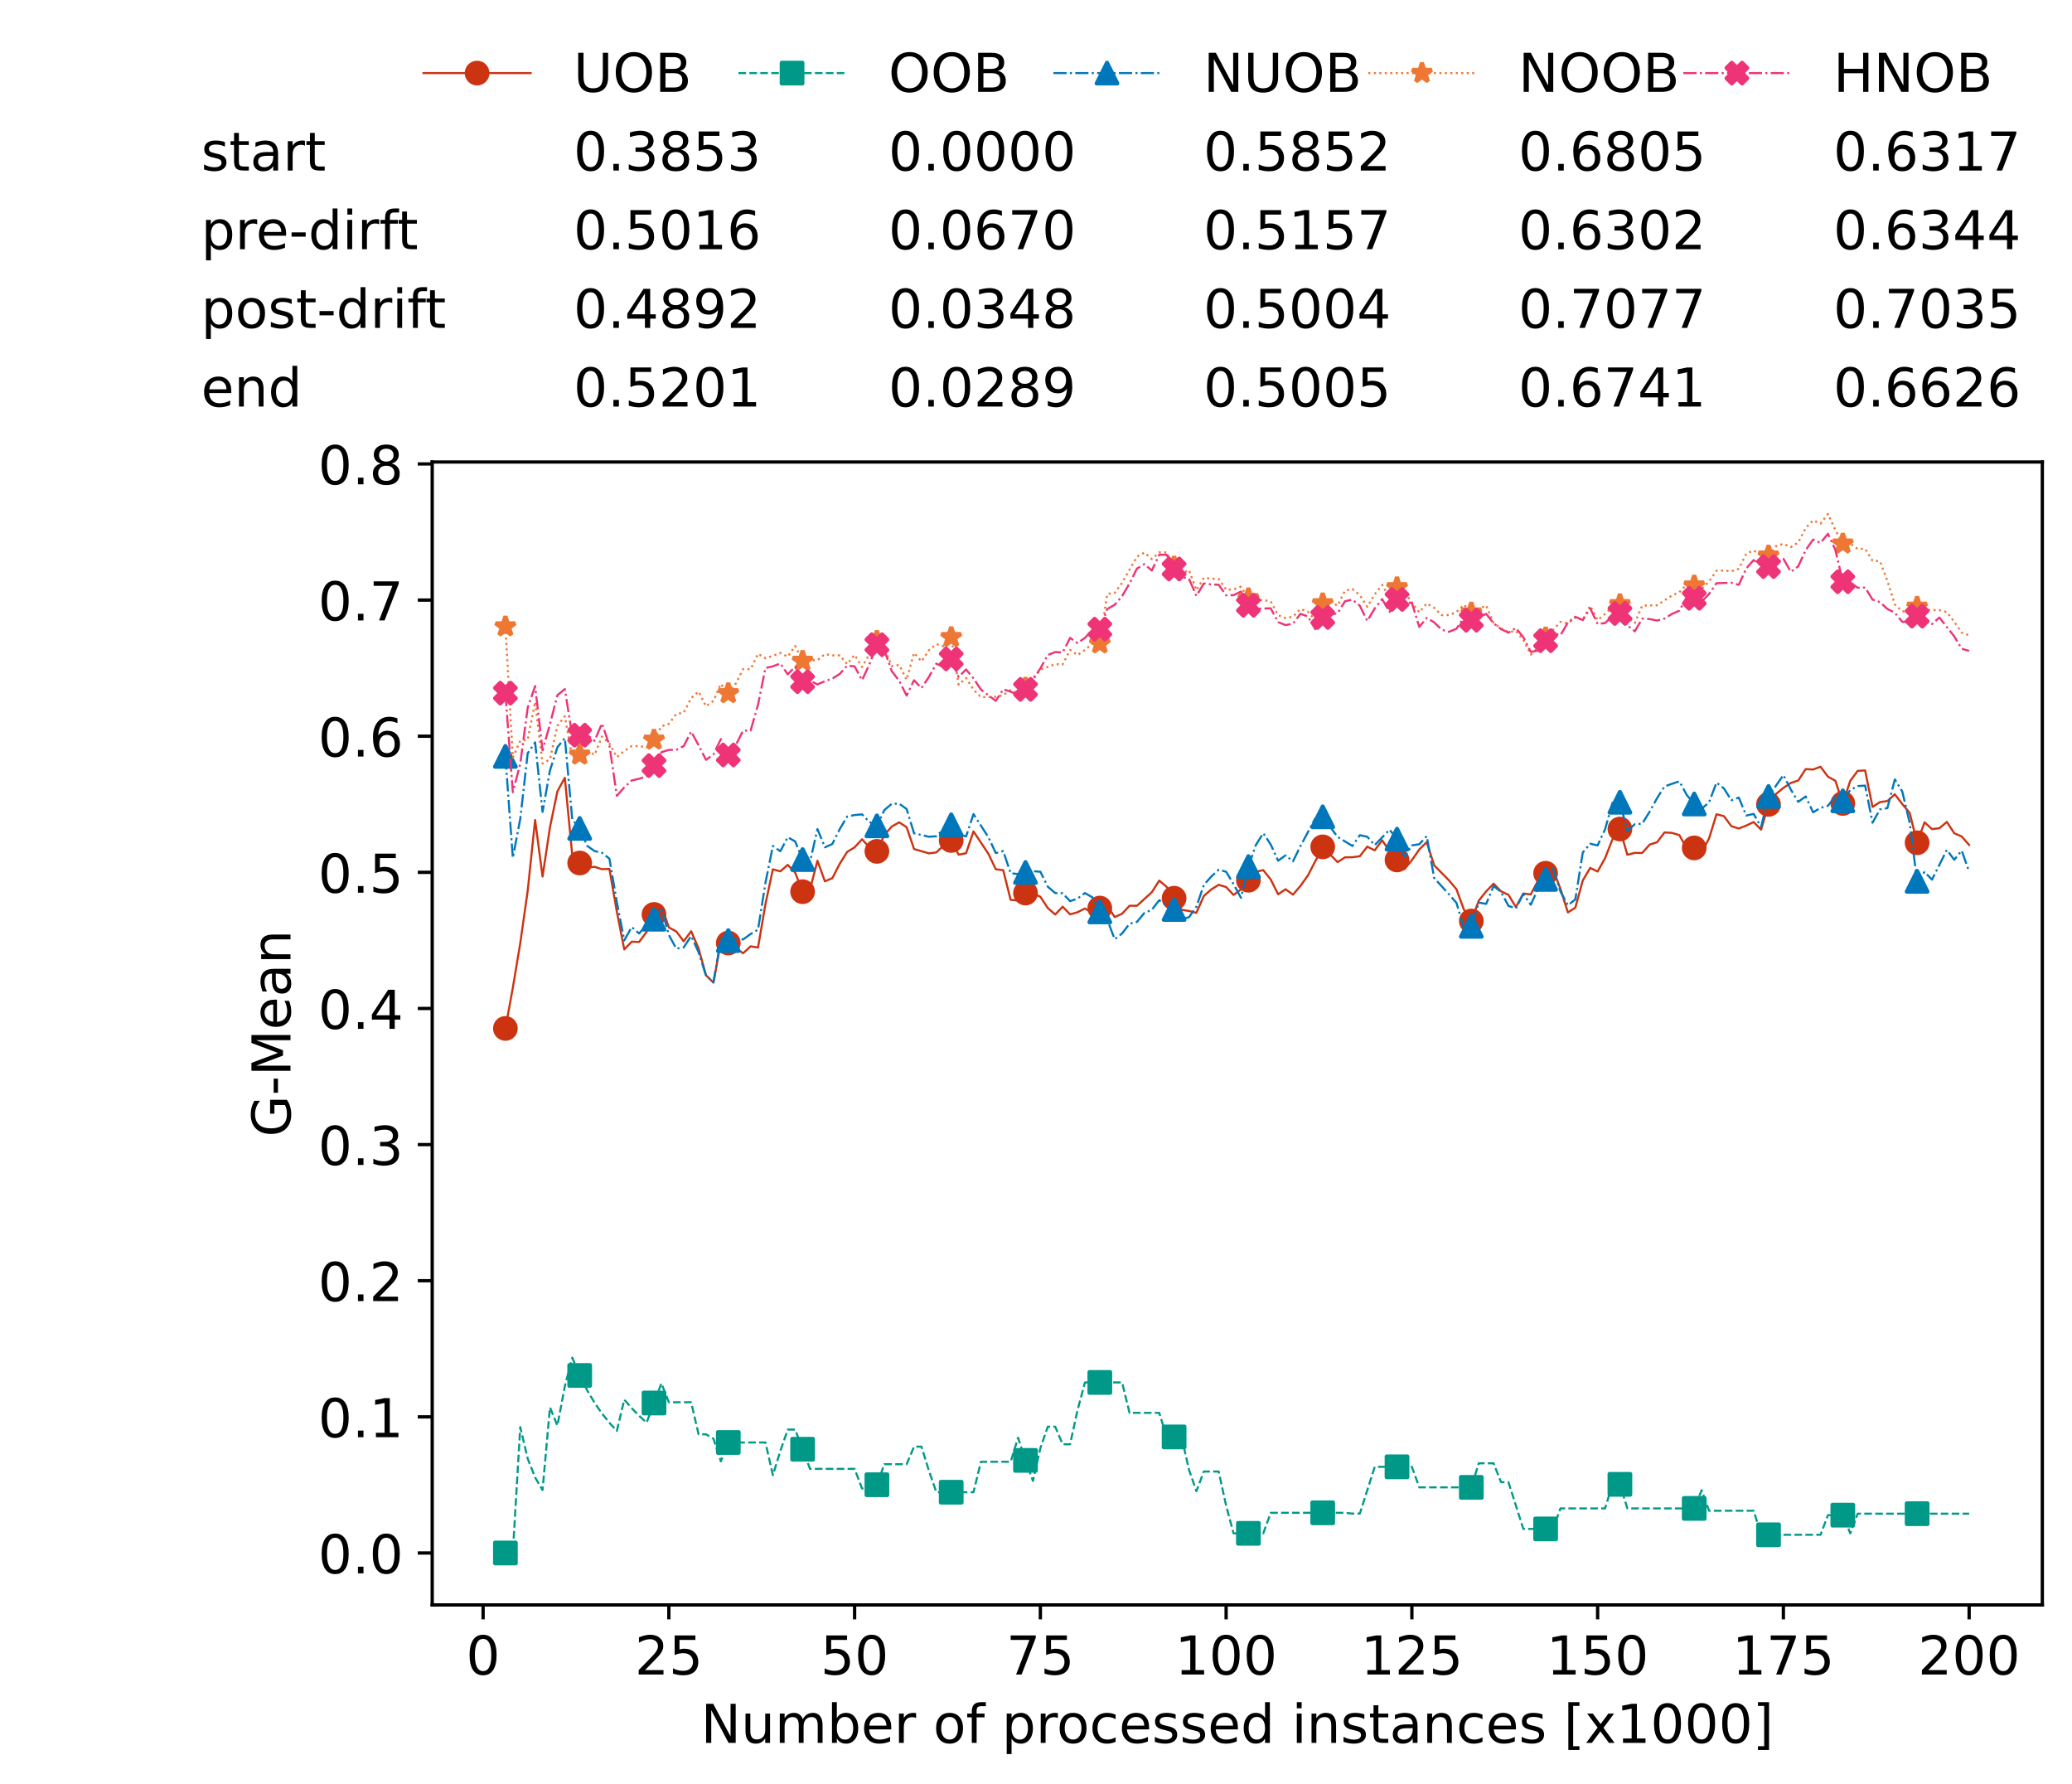 <?xml version="1.0" encoding="utf-8" standalone="no"?>
<!DOCTYPE svg PUBLIC "-//W3C//DTD SVG 1.1//EN"
  "http://www.w3.org/Graphics/SVG/1.1/DTD/svg11.dtd">
<!-- Created with matplotlib (https://matplotlib.org/) -->
<svg height="432.615pt" version="1.1" viewBox="0 0 502.65 432.615" width="502.65pt" xmlns="http://www.w3.org/2000/svg" xmlns:xlink="http://www.w3.org/1999/xlink">
 <defs>
  <style type="text/css">*{stroke-linecap:butt;stroke-linejoin:round;}</style>
 </defs>
 <g id="figure_1">
  <g id="patch_1">
   <path d="M 0 432.615 
L 502.65 432.615 
L 502.65 0 
L 0 0 
z
" style="fill:#ffffff;"/>
  </g>
  <g id="axes_1">
   <g id="patch_2">
    <path d="M 104.85 389.252 
L 495.45 389.252 
L 495.45 112.052 
L 104.85 112.052 
z
" style="fill:#ffffff;"/>
   </g>
   <g id="matplotlib.axis_1">
    <g id="xtick_1">
     <g id="line2d_1">
      <defs>
       <path d="M 0 0 
L 0 3.5 
" id="mb12d7d09e2" style="stroke:#000000;stroke-width:0.8;"/>
      </defs>
      <g>
       <use style="stroke:#000000;stroke-width:0.8;" x="117.197" xlink:href="#mb12d7d09e2" y="389.252"/>
      </g>
     </g>
     <g id="text_1">
      <!-- 0 -->
      <g transform="translate(113.061 406.13)scale(0.13 -0.13)">
       <defs>
        <path d="M 31.781 66.406 
Q 24.172 66.406 20.328 58.906 
Q 16.5 51.422 16.5 36.375 
Q 16.5 21.391 20.328 13.891 
Q 24.172 6.391 31.781 6.391 
Q 39.453 6.391 43.281 13.891 
Q 47.125 21.391 47.125 36.375 
Q 47.125 51.422 43.281 58.906 
Q 39.453 66.406 31.781 66.406 
z
M 31.781 74.219 
Q 44.047 74.219 50.516 64.516 
Q 56.984 54.828 56.984 36.375 
Q 56.984 17.969 50.516 8.266 
Q 44.047 -1.422 31.781 -1.422 
Q 19.531 -1.422 13.062 8.266 
Q 6.594 17.969 6.594 36.375 
Q 6.594 54.828 13.062 64.516 
Q 19.531 74.219 31.781 74.219 
z
" id="DejaVuSans-48"/>
       </defs>
       <use xlink:href="#DejaVuSans-48"/>
      </g>
     </g>
    </g>
    <g id="xtick_2">
     <g id="line2d_2">
      <g>
       <use style="stroke:#000000;stroke-width:0.8;" x="162.259" xlink:href="#mb12d7d09e2" y="389.252"/>
      </g>
     </g>
     <g id="text_2">
      <!-- 25 -->
      <g transform="translate(153.988 406.13)scale(0.13 -0.13)">
       <defs>
        <path d="M 19.188 8.297 
L 53.609 8.297 
L 53.609 0 
L 7.328 0 
L 7.328 8.297 
Q 12.938 14.109 22.625 23.891 
Q 32.328 33.688 34.812 36.531 
Q 39.547 41.844 41.422 45.531 
Q 43.312 49.219 43.312 52.781 
Q 43.312 58.594 39.234 62.25 
Q 35.156 65.922 28.609 65.922 
Q 23.969 65.922 18.812 64.312 
Q 13.672 62.703 7.812 59.422 
L 7.812 69.391 
Q 13.766 71.781 18.938 73 
Q 24.125 74.219 28.422 74.219 
Q 39.75 74.219 46.484 68.547 
Q 53.219 62.891 53.219 53.422 
Q 53.219 48.922 51.531 44.891 
Q 49.859 40.875 45.406 35.406 
Q 44.188 33.984 37.641 27.219 
Q 31.109 20.453 19.188 8.297 
z
" id="DejaVuSans-50"/>
        <path d="M 10.797 72.906 
L 49.516 72.906 
L 49.516 64.594 
L 19.828 64.594 
L 19.828 46.734 
Q 21.969 47.469 24.109 47.828 
Q 26.266 48.188 28.422 48.188 
Q 40.625 48.188 47.75 41.5 
Q 54.891 34.812 54.891 23.391 
Q 54.891 11.625 47.562 5.094 
Q 40.234 -1.422 26.906 -1.422 
Q 22.312 -1.422 17.547 -0.641 
Q 12.797 0.141 7.719 1.703 
L 7.719 11.625 
Q 12.109 9.234 16.797 8.062 
Q 21.484 6.891 26.703 6.891 
Q 35.156 6.891 40.078 11.328 
Q 45.016 15.766 45.016 23.391 
Q 45.016 31 40.078 35.438 
Q 35.156 39.891 26.703 39.891 
Q 22.75 39.891 18.812 39.016 
Q 14.891 38.141 10.797 36.281 
z
" id="DejaVuSans-53"/>
       </defs>
       <use xlink:href="#DejaVuSans-50"/>
       <use x="63.623" xlink:href="#DejaVuSans-53"/>
      </g>
     </g>
    </g>
    <g id="xtick_3">
     <g id="line2d_3">
      <g>
       <use style="stroke:#000000;stroke-width:0.8;" x="207.322" xlink:href="#mb12d7d09e2" y="389.252"/>
      </g>
     </g>
     <g id="text_3">
      <!-- 50 -->
      <g transform="translate(199.05 406.13)scale(0.13 -0.13)">
       <use xlink:href="#DejaVuSans-53"/>
       <use x="63.623" xlink:href="#DejaVuSans-48"/>
      </g>
     </g>
    </g>
    <g id="xtick_4">
     <g id="line2d_4">
      <g>
       <use style="stroke:#000000;stroke-width:0.8;" x="252.384" xlink:href="#mb12d7d09e2" y="389.252"/>
      </g>
     </g>
     <g id="text_4">
      <!-- 75 -->
      <g transform="translate(244.113 406.13)scale(0.13 -0.13)">
       <defs>
        <path d="M 8.203 72.906 
L 55.078 72.906 
L 55.078 68.703 
L 28.609 0 
L 18.312 0 
L 43.219 64.594 
L 8.203 64.594 
z
" id="DejaVuSans-55"/>
       </defs>
       <use xlink:href="#DejaVuSans-55"/>
       <use x="63.623" xlink:href="#DejaVuSans-53"/>
      </g>
     </g>
    </g>
    <g id="xtick_5">
     <g id="line2d_5">
      <g>
       <use style="stroke:#000000;stroke-width:0.8;" x="297.446" xlink:href="#mb12d7d09e2" y="389.252"/>
      </g>
     </g>
     <g id="text_5">
      <!-- 100 -->
      <g transform="translate(285.039 406.13)scale(0.13 -0.13)">
       <defs>
        <path d="M 12.406 8.297 
L 28.516 8.297 
L 28.516 63.922 
L 10.984 60.406 
L 10.984 69.391 
L 28.422 72.906 
L 38.281 72.906 
L 38.281 8.297 
L 54.391 8.297 
L 54.391 0 
L 12.406 0 
z
" id="DejaVuSans-49"/>
       </defs>
       <use xlink:href="#DejaVuSans-49"/>
       <use x="63.623" xlink:href="#DejaVuSans-48"/>
       <use x="127.246" xlink:href="#DejaVuSans-48"/>
      </g>
     </g>
    </g>
    <g id="xtick_6">
     <g id="line2d_6">
      <g>
       <use style="stroke:#000000;stroke-width:0.8;" x="342.509" xlink:href="#mb12d7d09e2" y="389.252"/>
      </g>
     </g>
     <g id="text_6">
      <!-- 125 -->
      <g transform="translate(330.102 406.13)scale(0.13 -0.13)">
       <use xlink:href="#DejaVuSans-49"/>
       <use x="63.623" xlink:href="#DejaVuSans-50"/>
       <use x="127.246" xlink:href="#DejaVuSans-53"/>
      </g>
     </g>
    </g>
    <g id="xtick_7">
     <g id="line2d_7">
      <g>
       <use style="stroke:#000000;stroke-width:0.8;" x="387.571" xlink:href="#mb12d7d09e2" y="389.252"/>
      </g>
     </g>
     <g id="text_7">
      <!-- 150 -->
      <g transform="translate(375.164 406.13)scale(0.13 -0.13)">
       <use xlink:href="#DejaVuSans-49"/>
       <use x="63.623" xlink:href="#DejaVuSans-53"/>
       <use x="127.246" xlink:href="#DejaVuSans-48"/>
      </g>
     </g>
    </g>
    <g id="xtick_8">
     <g id="line2d_8">
      <g>
       <use style="stroke:#000000;stroke-width:0.8;" x="432.633" xlink:href="#mb12d7d09e2" y="389.252"/>
      </g>
     </g>
     <g id="text_8">
      <!-- 175 -->
      <g transform="translate(420.226 406.13)scale(0.13 -0.13)">
       <use xlink:href="#DejaVuSans-49"/>
       <use x="63.623" xlink:href="#DejaVuSans-55"/>
       <use x="127.246" xlink:href="#DejaVuSans-53"/>
      </g>
     </g>
    </g>
    <g id="xtick_9">
     <g id="line2d_9">
      <g>
       <use style="stroke:#000000;stroke-width:0.8;" x="477.695" xlink:href="#mb12d7d09e2" y="389.252"/>
      </g>
     </g>
     <g id="text_9">
      <!-- 200 -->
      <g transform="translate(465.289 406.13)scale(0.13 -0.13)">
       <use xlink:href="#DejaVuSans-50"/>
       <use x="63.623" xlink:href="#DejaVuSans-48"/>
       <use x="127.246" xlink:href="#DejaVuSans-48"/>
      </g>
     </g>
    </g>
    <g id="text_10">
     <!-- Number of processed instances [x1000] -->
     <g transform="translate(170.025 422.711)scale(0.13 -0.13)">
      <defs>
       <path d="M 9.812 72.906 
L 23.094 72.906 
L 55.422 11.922 
L 55.422 72.906 
L 64.984 72.906 
L 64.984 0 
L 51.703 0 
L 19.391 60.984 
L 19.391 0 
L 9.812 0 
z
" id="DejaVuSans-78"/>
       <path d="M 8.5 21.578 
L 8.5 54.688 
L 17.484 54.688 
L 17.484 21.922 
Q 17.484 14.156 20.5 10.266 
Q 23.531 6.391 29.594 6.391 
Q 36.859 6.391 41.078 11.031 
Q 45.312 15.672 45.312 23.688 
L 45.312 54.688 
L 54.297 54.688 
L 54.297 0 
L 45.312 0 
L 45.312 8.406 
Q 42.047 3.422 37.719 1 
Q 33.406 -1.422 27.688 -1.422 
Q 18.266 -1.422 13.375 4.438 
Q 8.5 10.297 8.5 21.578 
z
M 31.109 56 
z
" id="DejaVuSans-117"/>
       <path d="M 52 44.188 
Q 55.375 50.25 60.062 53.125 
Q 64.75 56 71.094 56 
Q 79.641 56 84.281 50.016 
Q 88.922 44.047 88.922 33.016 
L 88.922 0 
L 79.891 0 
L 79.891 32.719 
Q 79.891 40.578 77.094 44.375 
Q 74.312 48.188 68.609 48.188 
Q 61.625 48.188 57.562 43.547 
Q 53.516 38.922 53.516 30.906 
L 53.516 0 
L 44.484 0 
L 44.484 32.719 
Q 44.484 40.625 41.703 44.406 
Q 38.922 48.188 33.109 48.188 
Q 26.219 48.188 22.156 43.531 
Q 18.109 38.875 18.109 30.906 
L 18.109 0 
L 9.078 0 
L 9.078 54.688 
L 18.109 54.688 
L 18.109 46.188 
Q 21.188 51.219 25.484 53.609 
Q 29.781 56 35.688 56 
Q 41.656 56 45.828 52.969 
Q 50 49.953 52 44.188 
z
" id="DejaVuSans-109"/>
       <path d="M 48.688 27.297 
Q 48.688 37.203 44.609 42.844 
Q 40.531 48.484 33.406 48.484 
Q 26.266 48.484 22.188 42.844 
Q 18.109 37.203 18.109 27.297 
Q 18.109 17.391 22.188 11.75 
Q 26.266 6.109 33.406 6.109 
Q 40.531 6.109 44.609 11.75 
Q 48.688 17.391 48.688 27.297 
z
M 18.109 46.391 
Q 20.953 51.266 25.266 53.625 
Q 29.594 56 35.594 56 
Q 45.562 56 51.781 48.094 
Q 58.016 40.188 58.016 27.297 
Q 58.016 14.406 51.781 6.484 
Q 45.562 -1.422 35.594 -1.422 
Q 29.594 -1.422 25.266 0.953 
Q 20.953 3.328 18.109 8.203 
L 18.109 0 
L 9.078 0 
L 9.078 75.984 
L 18.109 75.984 
z
" id="DejaVuSans-98"/>
       <path d="M 56.203 29.594 
L 56.203 25.203 
L 14.891 25.203 
Q 15.484 15.922 20.484 11.062 
Q 25.484 6.203 34.422 6.203 
Q 39.594 6.203 44.453 7.469 
Q 49.312 8.734 54.109 11.281 
L 54.109 2.781 
Q 49.266 0.734 44.188 -0.344 
Q 39.109 -1.422 33.891 -1.422 
Q 20.797 -1.422 13.156 6.188 
Q 5.516 13.812 5.516 26.812 
Q 5.516 40.234 12.766 48.109 
Q 20.016 56 32.328 56 
Q 43.359 56 49.781 48.891 
Q 56.203 41.797 56.203 29.594 
z
M 47.219 32.234 
Q 47.125 39.594 43.094 43.984 
Q 39.062 48.391 32.422 48.391 
Q 24.906 48.391 20.391 44.141 
Q 15.875 39.891 15.188 32.172 
z
" id="DejaVuSans-101"/>
       <path d="M 41.109 46.297 
Q 39.594 47.172 37.812 47.578 
Q 36.031 48 33.891 48 
Q 26.266 48 22.188 43.047 
Q 18.109 38.094 18.109 28.812 
L 18.109 0 
L 9.078 0 
L 9.078 54.688 
L 18.109 54.688 
L 18.109 46.188 
Q 20.953 51.172 25.484 53.578 
Q 30.031 56 36.531 56 
Q 37.453 56 38.578 55.875 
Q 39.703 55.766 41.062 55.516 
z
" id="DejaVuSans-114"/>
       <path id="DejaVuSans-32"/>
       <path d="M 30.609 48.391 
Q 23.391 48.391 19.188 42.75 
Q 14.984 37.109 14.984 27.297 
Q 14.984 17.484 19.156 11.844 
Q 23.344 6.203 30.609 6.203 
Q 37.797 6.203 41.984 11.859 
Q 46.188 17.531 46.188 27.297 
Q 46.188 37.016 41.984 42.703 
Q 37.797 48.391 30.609 48.391 
z
M 30.609 56 
Q 42.328 56 49.016 48.375 
Q 55.719 40.766 55.719 27.297 
Q 55.719 13.875 49.016 6.219 
Q 42.328 -1.422 30.609 -1.422 
Q 18.844 -1.422 12.172 6.219 
Q 5.516 13.875 5.516 27.297 
Q 5.516 40.766 12.172 48.375 
Q 18.844 56 30.609 56 
z
" id="DejaVuSans-111"/>
       <path d="M 37.109 75.984 
L 37.109 68.5 
L 28.516 68.5 
Q 23.688 68.5 21.797 66.547 
Q 19.922 64.594 19.922 59.516 
L 19.922 54.688 
L 34.719 54.688 
L 34.719 47.703 
L 19.922 47.703 
L 19.922 0 
L 10.891 0 
L 10.891 47.703 
L 2.297 47.703 
L 2.297 54.688 
L 10.891 54.688 
L 10.891 58.5 
Q 10.891 67.625 15.141 71.797 
Q 19.391 75.984 28.609 75.984 
z
" id="DejaVuSans-102"/>
       <path d="M 18.109 8.203 
L 18.109 -20.797 
L 9.078 -20.797 
L 9.078 54.688 
L 18.109 54.688 
L 18.109 46.391 
Q 20.953 51.266 25.266 53.625 
Q 29.594 56 35.594 56 
Q 45.562 56 51.781 48.094 
Q 58.016 40.188 58.016 27.297 
Q 58.016 14.406 51.781 6.484 
Q 45.562 -1.422 35.594 -1.422 
Q 29.594 -1.422 25.266 0.953 
Q 20.953 3.328 18.109 8.203 
z
M 48.688 27.297 
Q 48.688 37.203 44.609 42.844 
Q 40.531 48.484 33.406 48.484 
Q 26.266 48.484 22.188 42.844 
Q 18.109 37.203 18.109 27.297 
Q 18.109 17.391 22.188 11.75 
Q 26.266 6.109 33.406 6.109 
Q 40.531 6.109 44.609 11.75 
Q 48.688 17.391 48.688 27.297 
z
" id="DejaVuSans-112"/>
       <path d="M 48.781 52.594 
L 48.781 44.188 
Q 44.969 46.297 41.141 47.344 
Q 37.312 48.391 33.406 48.391 
Q 24.656 48.391 19.812 42.844 
Q 14.984 37.312 14.984 27.297 
Q 14.984 17.281 19.812 11.734 
Q 24.656 6.203 33.406 6.203 
Q 37.312 6.203 41.141 7.25 
Q 44.969 8.297 48.781 10.406 
L 48.781 2.094 
Q 45.016 0.344 40.984 -0.531 
Q 36.969 -1.422 32.422 -1.422 
Q 20.062 -1.422 12.781 6.344 
Q 5.516 14.109 5.516 27.297 
Q 5.516 40.672 12.859 48.328 
Q 20.219 56 33.016 56 
Q 37.156 56 41.109 55.141 
Q 45.062 54.297 48.781 52.594 
z
" id="DejaVuSans-99"/>
       <path d="M 44.281 53.078 
L 44.281 44.578 
Q 40.484 46.531 36.375 47.5 
Q 32.281 48.484 27.875 48.484 
Q 21.188 48.484 17.844 46.438 
Q 14.5 44.391 14.5 40.281 
Q 14.5 37.156 16.891 35.375 
Q 19.281 33.594 26.516 31.984 
L 29.594 31.297 
Q 39.156 29.25 43.188 25.516 
Q 47.219 21.781 47.219 15.094 
Q 47.219 7.469 41.188 3.016 
Q 35.156 -1.422 24.609 -1.422 
Q 20.219 -1.422 15.453 -0.562 
Q 10.688 0.297 5.422 2 
L 5.422 11.281 
Q 10.406 8.688 15.234 7.391 
Q 20.062 6.109 24.812 6.109 
Q 31.156 6.109 34.562 8.281 
Q 37.984 10.453 37.984 14.406 
Q 37.984 18.062 35.516 20.016 
Q 33.062 21.969 24.703 23.781 
L 21.578 24.516 
Q 13.234 26.266 9.516 29.906 
Q 5.812 33.547 5.812 39.891 
Q 5.812 47.609 11.281 51.797 
Q 16.75 56 26.812 56 
Q 31.781 56 36.172 55.266 
Q 40.578 54.547 44.281 53.078 
z
" id="DejaVuSans-115"/>
       <path d="M 45.406 46.391 
L 45.406 75.984 
L 54.391 75.984 
L 54.391 0 
L 45.406 0 
L 45.406 8.203 
Q 42.578 3.328 38.25 0.953 
Q 33.938 -1.422 27.875 -1.422 
Q 17.969 -1.422 11.734 6.484 
Q 5.516 14.406 5.516 27.297 
Q 5.516 40.188 11.734 48.094 
Q 17.969 56 27.875 56 
Q 33.938 56 38.25 53.625 
Q 42.578 51.266 45.406 46.391 
z
M 14.797 27.297 
Q 14.797 17.391 18.875 11.75 
Q 22.953 6.109 30.078 6.109 
Q 37.203 6.109 41.297 11.75 
Q 45.406 17.391 45.406 27.297 
Q 45.406 37.203 41.297 42.844 
Q 37.203 48.484 30.078 48.484 
Q 22.953 48.484 18.875 42.844 
Q 14.797 37.203 14.797 27.297 
z
" id="DejaVuSans-100"/>
       <path d="M 9.422 54.688 
L 18.406 54.688 
L 18.406 0 
L 9.422 0 
z
M 9.422 75.984 
L 18.406 75.984 
L 18.406 64.594 
L 9.422 64.594 
z
" id="DejaVuSans-105"/>
       <path d="M 54.891 33.016 
L 54.891 0 
L 45.906 0 
L 45.906 32.719 
Q 45.906 40.484 42.875 44.328 
Q 39.844 48.188 33.797 48.188 
Q 26.516 48.188 22.312 43.547 
Q 18.109 38.922 18.109 30.906 
L 18.109 0 
L 9.078 0 
L 9.078 54.688 
L 18.109 54.688 
L 18.109 46.188 
Q 21.344 51.125 25.703 53.562 
Q 30.078 56 35.797 56 
Q 45.219 56 50.047 50.172 
Q 54.891 44.344 54.891 33.016 
z
" id="DejaVuSans-110"/>
       <path d="M 18.312 70.219 
L 18.312 54.688 
L 36.812 54.688 
L 36.812 47.703 
L 18.312 47.703 
L 18.312 18.016 
Q 18.312 11.328 20.141 9.422 
Q 21.969 7.516 27.594 7.516 
L 36.812 7.516 
L 36.812 0 
L 27.594 0 
Q 17.188 0 13.234 3.875 
Q 9.281 7.766 9.281 18.016 
L 9.281 47.703 
L 2.688 47.703 
L 2.688 54.688 
L 9.281 54.688 
L 9.281 70.219 
z
" id="DejaVuSans-116"/>
       <path d="M 34.281 27.484 
Q 23.391 27.484 19.188 25 
Q 14.984 22.516 14.984 16.5 
Q 14.984 11.719 18.141 8.906 
Q 21.297 6.109 26.703 6.109 
Q 34.188 6.109 38.703 11.406 
Q 43.219 16.703 43.219 25.484 
L 43.219 27.484 
z
M 52.203 31.203 
L 52.203 0 
L 43.219 0 
L 43.219 8.297 
Q 40.141 3.328 35.547 0.953 
Q 30.953 -1.422 24.312 -1.422 
Q 15.922 -1.422 10.953 3.297 
Q 6 8.016 6 15.922 
Q 6 25.141 12.172 29.828 
Q 18.359 34.516 30.609 34.516 
L 43.219 34.516 
L 43.219 35.406 
Q 43.219 41.609 39.141 45 
Q 35.062 48.391 27.688 48.391 
Q 23 48.391 18.547 47.266 
Q 14.109 46.141 10.016 43.891 
L 10.016 52.203 
Q 14.938 54.109 19.578 55.047 
Q 24.219 56 28.609 56 
Q 40.484 56 46.344 49.844 
Q 52.203 43.703 52.203 31.203 
z
" id="DejaVuSans-97"/>
       <path d="M 8.594 75.984 
L 29.297 75.984 
L 29.297 69 
L 17.578 69 
L 17.578 -6.203 
L 29.297 -6.203 
L 29.297 -13.188 
L 8.594 -13.188 
z
" id="DejaVuSans-91"/>
       <path d="M 54.891 54.688 
L 35.109 28.078 
L 55.906 0 
L 45.312 0 
L 29.391 21.484 
L 13.484 0 
L 2.875 0 
L 24.125 28.609 
L 4.688 54.688 
L 15.281 54.688 
L 29.781 35.203 
L 44.281 54.688 
z
" id="DejaVuSans-120"/>
       <path d="M 30.422 75.984 
L 30.422 -13.188 
L 9.719 -13.188 
L 9.719 -6.203 
L 21.391 -6.203 
L 21.391 69 
L 9.719 69 
L 9.719 75.984 
z
" id="DejaVuSans-93"/>
      </defs>
      <use xlink:href="#DejaVuSans-78"/>
      <use x="74.805" xlink:href="#DejaVuSans-117"/>
      <use x="138.184" xlink:href="#DejaVuSans-109"/>
      <use x="235.596" xlink:href="#DejaVuSans-98"/>
      <use x="299.072" xlink:href="#DejaVuSans-101"/>
      <use x="360.596" xlink:href="#DejaVuSans-114"/>
      <use x="401.709" xlink:href="#DejaVuSans-32"/>
      <use x="433.496" xlink:href="#DejaVuSans-111"/>
      <use x="494.678" xlink:href="#DejaVuSans-102"/>
      <use x="529.883" xlink:href="#DejaVuSans-32"/>
      <use x="561.67" xlink:href="#DejaVuSans-112"/>
      <use x="625.146" xlink:href="#DejaVuSans-114"/>
      <use x="664.01" xlink:href="#DejaVuSans-111"/>
      <use x="725.191" xlink:href="#DejaVuSans-99"/>
      <use x="780.172" xlink:href="#DejaVuSans-101"/>
      <use x="841.695" xlink:href="#DejaVuSans-115"/>
      <use x="893.795" xlink:href="#DejaVuSans-115"/>
      <use x="945.895" xlink:href="#DejaVuSans-101"/>
      <use x="1007.418" xlink:href="#DejaVuSans-100"/>
      <use x="1070.895" xlink:href="#DejaVuSans-32"/>
      <use x="1102.682" xlink:href="#DejaVuSans-105"/>
      <use x="1130.465" xlink:href="#DejaVuSans-110"/>
      <use x="1193.844" xlink:href="#DejaVuSans-115"/>
      <use x="1245.943" xlink:href="#DejaVuSans-116"/>
      <use x="1285.152" xlink:href="#DejaVuSans-97"/>
      <use x="1346.432" xlink:href="#DejaVuSans-110"/>
      <use x="1409.811" xlink:href="#DejaVuSans-99"/>
      <use x="1464.791" xlink:href="#DejaVuSans-101"/>
      <use x="1526.314" xlink:href="#DejaVuSans-115"/>
      <use x="1578.414" xlink:href="#DejaVuSans-32"/>
      <use x="1610.201" xlink:href="#DejaVuSans-91"/>
      <use x="1649.215" xlink:href="#DejaVuSans-120"/>
      <use x="1708.395" xlink:href="#DejaVuSans-49"/>
      <use x="1772.018" xlink:href="#DejaVuSans-48"/>
      <use x="1835.641" xlink:href="#DejaVuSans-48"/>
      <use x="1899.264" xlink:href="#DejaVuSans-48"/>
      <use x="1962.887" xlink:href="#DejaVuSans-93"/>
     </g>
    </g>
   </g>
   <g id="matplotlib.axis_2">
    <g id="ytick_1">
     <g id="line2d_10">
      <defs>
       <path d="M 0 0 
L -3.5 0 
" id="m91d918397e" style="stroke:#000000;stroke-width:0.8;"/>
      </defs>
      <g>
       <use style="stroke:#000000;stroke-width:0.8;" x="104.85" xlink:href="#m91d918397e" y="376.652"/>
      </g>
     </g>
     <g id="text_11">
      <!-- 0.0 -->
      <g transform="translate(77.176 381.591)scale(0.13 -0.13)">
       <defs>
        <path d="M 10.688 12.406 
L 21 12.406 
L 21 0 
L 10.688 0 
z
" id="DejaVuSans-46"/>
       </defs>
       <use xlink:href="#DejaVuSans-48"/>
       <use x="63.623" xlink:href="#DejaVuSans-46"/>
       <use x="95.41" xlink:href="#DejaVuSans-48"/>
      </g>
     </g>
    </g>
    <g id="ytick_2">
     <g id="line2d_11">
      <g>
       <use style="stroke:#000000;stroke-width:0.8;" x="104.85" xlink:href="#m91d918397e" y="343.636"/>
      </g>
     </g>
     <g id="text_12">
      <!-- 0.1 -->
      <g transform="translate(77.176 348.575)scale(0.13 -0.13)">
       <use xlink:href="#DejaVuSans-48"/>
       <use x="63.623" xlink:href="#DejaVuSans-46"/>
       <use x="95.41" xlink:href="#DejaVuSans-49"/>
      </g>
     </g>
    </g>
    <g id="ytick_3">
     <g id="line2d_12">
      <g>
       <use style="stroke:#000000;stroke-width:0.8;" x="104.85" xlink:href="#m91d918397e" y="310.619"/>
      </g>
     </g>
     <g id="text_13">
      <!-- 0.2 -->
      <g transform="translate(77.176 315.558)scale(0.13 -0.13)">
       <use xlink:href="#DejaVuSans-48"/>
       <use x="63.623" xlink:href="#DejaVuSans-46"/>
       <use x="95.41" xlink:href="#DejaVuSans-50"/>
      </g>
     </g>
    </g>
    <g id="ytick_4">
     <g id="line2d_13">
      <g>
       <use style="stroke:#000000;stroke-width:0.8;" x="104.85" xlink:href="#m91d918397e" y="277.603"/>
      </g>
     </g>
     <g id="text_14">
      <!-- 0.3 -->
      <g transform="translate(77.176 282.542)scale(0.13 -0.13)">
       <defs>
        <path d="M 40.578 39.312 
Q 47.656 37.797 51.625 33 
Q 55.609 28.219 55.609 21.188 
Q 55.609 10.406 48.188 4.484 
Q 40.766 -1.422 27.094 -1.422 
Q 22.516 -1.422 17.656 -0.516 
Q 12.797 0.391 7.625 2.203 
L 7.625 11.719 
Q 11.719 9.328 16.594 8.109 
Q 21.484 6.891 26.812 6.891 
Q 36.078 6.891 40.938 10.547 
Q 45.797 14.203 45.797 21.188 
Q 45.797 27.641 41.281 31.266 
Q 36.766 34.906 28.719 34.906 
L 20.219 34.906 
L 20.219 43.016 
L 29.109 43.016 
Q 36.375 43.016 40.234 45.922 
Q 44.094 48.828 44.094 54.297 
Q 44.094 59.906 40.109 62.906 
Q 36.141 65.922 28.719 65.922 
Q 24.656 65.922 20.016 65.031 
Q 15.375 64.156 9.812 62.312 
L 9.812 71.094 
Q 15.438 72.656 20.344 73.438 
Q 25.25 74.219 29.594 74.219 
Q 40.828 74.219 47.359 69.109 
Q 53.906 64.016 53.906 55.328 
Q 53.906 49.266 50.438 45.094 
Q 46.969 40.922 40.578 39.312 
z
" id="DejaVuSans-51"/>
       </defs>
       <use xlink:href="#DejaVuSans-48"/>
       <use x="63.623" xlink:href="#DejaVuSans-46"/>
       <use x="95.41" xlink:href="#DejaVuSans-51"/>
      </g>
     </g>
    </g>
    <g id="ytick_5">
     <g id="line2d_14">
      <g>
       <use style="stroke:#000000;stroke-width:0.8;" x="104.85" xlink:href="#m91d918397e" y="244.587"/>
      </g>
     </g>
     <g id="text_15">
      <!-- 0.4 -->
      <g transform="translate(77.176 249.526)scale(0.13 -0.13)">
       <defs>
        <path d="M 37.797 64.312 
L 12.891 25.391 
L 37.797 25.391 
z
M 35.203 72.906 
L 47.609 72.906 
L 47.609 25.391 
L 58.016 25.391 
L 58.016 17.188 
L 47.609 17.188 
L 47.609 0 
L 37.797 0 
L 37.797 17.188 
L 4.891 17.188 
L 4.891 26.703 
z
" id="DejaVuSans-52"/>
       </defs>
       <use xlink:href="#DejaVuSans-48"/>
       <use x="63.623" xlink:href="#DejaVuSans-46"/>
       <use x="95.41" xlink:href="#DejaVuSans-52"/>
      </g>
     </g>
    </g>
    <g id="ytick_6">
     <g id="line2d_15">
      <g>
       <use style="stroke:#000000;stroke-width:0.8;" x="104.85" xlink:href="#m91d918397e" y="211.571"/>
      </g>
     </g>
     <g id="text_16">
      <!-- 0.5 -->
      <g transform="translate(77.176 216.51)scale(0.13 -0.13)">
       <use xlink:href="#DejaVuSans-48"/>
       <use x="63.623" xlink:href="#DejaVuSans-46"/>
       <use x="95.41" xlink:href="#DejaVuSans-53"/>
      </g>
     </g>
    </g>
    <g id="ytick_7">
     <g id="line2d_16">
      <g>
       <use style="stroke:#000000;stroke-width:0.8;" x="104.85" xlink:href="#m91d918397e" y="178.555"/>
      </g>
     </g>
     <g id="text_17">
      <!-- 0.6 -->
      <g transform="translate(77.176 183.494)scale(0.13 -0.13)">
       <defs>
        <path d="M 33.016 40.375 
Q 26.375 40.375 22.484 35.828 
Q 18.609 31.297 18.609 23.391 
Q 18.609 15.531 22.484 10.953 
Q 26.375 6.391 33.016 6.391 
Q 39.656 6.391 43.531 10.953 
Q 47.406 15.531 47.406 23.391 
Q 47.406 31.297 43.531 35.828 
Q 39.656 40.375 33.016 40.375 
z
M 52.594 71.297 
L 52.594 62.312 
Q 48.875 64.062 45.094 64.984 
Q 41.312 65.922 37.594 65.922 
Q 27.828 65.922 22.672 59.328 
Q 17.531 52.734 16.797 39.406 
Q 19.672 43.656 24.016 45.922 
Q 28.375 48.188 33.594 48.188 
Q 44.578 48.188 50.953 41.516 
Q 57.328 34.859 57.328 23.391 
Q 57.328 12.156 50.688 5.359 
Q 44.047 -1.422 33.016 -1.422 
Q 20.359 -1.422 13.672 8.266 
Q 6.984 17.969 6.984 36.375 
Q 6.984 53.656 15.188 63.938 
Q 23.391 74.219 37.203 74.219 
Q 40.922 74.219 44.703 73.484 
Q 48.484 72.75 52.594 71.297 
z
" id="DejaVuSans-54"/>
       </defs>
       <use xlink:href="#DejaVuSans-48"/>
       <use x="63.623" xlink:href="#DejaVuSans-46"/>
       <use x="95.41" xlink:href="#DejaVuSans-54"/>
      </g>
     </g>
    </g>
    <g id="ytick_8">
     <g id="line2d_17">
      <g>
       <use style="stroke:#000000;stroke-width:0.8;" x="104.85" xlink:href="#m91d918397e" y="145.538"/>
      </g>
     </g>
     <g id="text_18">
      <!-- 0.7 -->
      <g transform="translate(77.176 150.477)scale(0.13 -0.13)">
       <use xlink:href="#DejaVuSans-48"/>
       <use x="63.623" xlink:href="#DejaVuSans-46"/>
       <use x="95.41" xlink:href="#DejaVuSans-55"/>
      </g>
     </g>
    </g>
    <g id="ytick_9">
     <g id="line2d_18">
      <g>
       <use style="stroke:#000000;stroke-width:0.8;" x="104.85" xlink:href="#m91d918397e" y="112.522"/>
      </g>
     </g>
     <g id="text_19">
      <!-- 0.8 -->
      <g transform="translate(77.176 117.461)scale(0.13 -0.13)">
       <defs>
        <path d="M 31.781 34.625 
Q 24.75 34.625 20.719 30.859 
Q 16.703 27.094 16.703 20.516 
Q 16.703 13.922 20.719 10.156 
Q 24.75 6.391 31.781 6.391 
Q 38.812 6.391 42.859 10.172 
Q 46.922 13.969 46.922 20.516 
Q 46.922 27.094 42.891 30.859 
Q 38.875 34.625 31.781 34.625 
z
M 21.922 38.812 
Q 15.578 40.375 12.031 44.719 
Q 8.5 49.078 8.5 55.328 
Q 8.5 64.062 14.719 69.141 
Q 20.953 74.219 31.781 74.219 
Q 42.672 74.219 48.875 69.141 
Q 55.078 64.062 55.078 55.328 
Q 55.078 49.078 51.531 44.719 
Q 48 40.375 41.703 38.812 
Q 48.828 37.156 52.797 32.312 
Q 56.781 27.484 56.781 20.516 
Q 56.781 9.906 50.312 4.234 
Q 43.844 -1.422 31.781 -1.422 
Q 19.734 -1.422 13.25 4.234 
Q 6.781 9.906 6.781 20.516 
Q 6.781 27.484 10.781 32.312 
Q 14.797 37.156 21.922 38.812 
z
M 18.312 54.391 
Q 18.312 48.734 21.844 45.562 
Q 25.391 42.391 31.781 42.391 
Q 38.141 42.391 41.719 45.562 
Q 45.312 48.734 45.312 54.391 
Q 45.312 60.062 41.719 63.234 
Q 38.141 66.406 31.781 66.406 
Q 25.391 66.406 21.844 63.234 
Q 18.312 60.062 18.312 54.391 
z
" id="DejaVuSans-56"/>
       </defs>
       <use xlink:href="#DejaVuSans-48"/>
       <use x="63.623" xlink:href="#DejaVuSans-46"/>
       <use x="95.41" xlink:href="#DejaVuSans-56"/>
      </g>
     </g>
    </g>
    <g id="text_20">
     <!-- G-Mean -->
     <g transform="translate(70.472 275.744)rotate(-90)scale(0.13 -0.13)">
      <defs>
       <path d="M 59.516 10.406 
L 59.516 29.984 
L 43.406 29.984 
L 43.406 38.094 
L 69.281 38.094 
L 69.281 6.781 
Q 63.578 2.734 56.688 0.656 
Q 49.812 -1.422 42 -1.422 
Q 24.906 -1.422 15.25 8.562 
Q 5.609 18.562 5.609 36.375 
Q 5.609 54.25 15.25 64.234 
Q 24.906 74.219 42 74.219 
Q 49.125 74.219 55.547 72.453 
Q 61.969 70.703 67.391 67.281 
L 67.391 56.781 
Q 61.922 61.422 55.766 63.766 
Q 49.609 66.109 42.828 66.109 
Q 29.438 66.109 22.719 58.641 
Q 16.016 51.172 16.016 36.375 
Q 16.016 21.625 22.719 14.156 
Q 29.438 6.688 42.828 6.688 
Q 48.047 6.688 52.141 7.594 
Q 56.25 8.5 59.516 10.406 
z
" id="DejaVuSans-71"/>
       <path d="M 4.891 31.391 
L 31.203 31.391 
L 31.203 23.391 
L 4.891 23.391 
z
" id="DejaVuSans-45"/>
       <path d="M 9.812 72.906 
L 24.516 72.906 
L 43.109 23.297 
L 61.812 72.906 
L 76.516 72.906 
L 76.516 0 
L 66.891 0 
L 66.891 64.016 
L 48.094 14.016 
L 38.188 14.016 
L 19.391 64.016 
L 19.391 0 
L 9.812 0 
z
" id="DejaVuSans-77"/>
      </defs>
      <use xlink:href="#DejaVuSans-71"/>
      <use x="77.49" xlink:href="#DejaVuSans-45"/>
      <use x="113.574" xlink:href="#DejaVuSans-77"/>
      <use x="199.854" xlink:href="#DejaVuSans-101"/>
      <use x="261.377" xlink:href="#DejaVuSans-97"/>
      <use x="322.656" xlink:href="#DejaVuSans-110"/>
     </g>
    </g>
   </g>
   <g id="line2d_19"/>
   <g id="line2d_20"/>
   <g id="line2d_21"/>
   <g id="line2d_22"/>
   <g id="line2d_23"/>
   <g id="line2d_24">
    <path clip-path="url(#p7309476a4a)" d="M 122.605 249.428 
L 124.407 239.591 
L 126.21 228.751 
L 128.012 216.067 
L 129.815 198.882 
L 131.617 212.588 
L 133.419 200.633 
L 135.222 191.915 
L 137.024 188.646 
L 138.827 207.447 
L 140.629 209.306 
L 142.432 210.41 
L 144.234 210.231 
L 146.037 210.811 
L 147.839 210.741 
L 149.642 221.111 
L 151.444 230.26 
L 153.247 228.395 
L 155.049 228.455 
L 156.852 226.03 
L 158.654 221.783 
L 160.457 219.696 
L 162.259 224.932 
L 164.062 225.916 
L 165.864 228.287 
L 167.667 225.855 
L 169.469 230.018 
L 171.272 236.538 
L 173.074 238.321 
L 174.877 228.408 
L 176.679 228.715 
L 180.284 231.195 
L 182.087 229.515 
L 183.889 229.806 
L 185.692 219.29 
L 187.494 210.828 
L 189.297 211.334 
L 191.099 209.759 
L 192.902 211.641 
L 194.704 216.262 
L 196.507 215.698 
L 198.309 208.759 
L 200.112 213.742 
L 201.914 212.988 
L 203.717 209.497 
L 205.519 206.615 
L 207.322 205.51 
L 209.124 203.552 
L 210.927 205.536 
L 212.729 206.484 
L 214.532 202.508 
L 216.334 200.46 
L 218.137 199.439 
L 219.939 200.624 
L 221.742 205.915 
L 225.347 206.965 
L 227.149 206.74 
L 228.952 205.016 
L 230.754 203.843 
L 232.557 207.285 
L 234.359 206.937 
L 236.162 201.641 
L 239.767 207.061 
L 241.569 210.819 
L 243.372 211.055 
L 245.174 218.244 
L 246.976 218.387 
L 248.779 216.594 
L 250.581 216.713 
L 252.384 217.489 
L 254.186 220.235 
L 255.989 221.792 
L 257.791 219.912 
L 259.594 221.768 
L 261.396 221.253 
L 263.199 220.338 
L 265.001 221.439 
L 266.804 220.24 
L 268.606 219.61 
L 270.409 222.419 
L 272.211 221.608 
L 274.014 219.673 
L 275.816 219.682 
L 279.421 216.391 
L 281.224 213.572 
L 283.026 215.101 
L 286.631 220.659 
L 288.434 220.939 
L 290.236 221.39 
L 292.039 217.307 
L 293.841 215.723 
L 295.644 214.597 
L 297.446 215.138 
L 299.249 217.051 
L 301.051 215.728 
L 302.854 213.48 
L 304.656 211.442 
L 306.459 211.036 
L 308.261 213.296 
L 310.064 216.895 
L 311.866 215.673 
L 313.669 216.977 
L 315.471 214.873 
L 317.274 212.357 
L 320.879 205.394 
L 324.484 209.091 
L 326.286 207.937 
L 328.089 207.908 
L 329.891 207.658 
L 331.694 205.345 
L 333.496 206.235 
L 335.299 203.786 
L 337.101 206.446 
L 340.706 210.782 
L 342.509 208.624 
L 344.311 206.011 
L 346.114 204.244 
L 347.916 209.878 
L 351.521 213.529 
L 353.324 215.672 
L 355.126 220.591 
L 356.928 223.38 
L 358.731 218.45 
L 360.533 216.189 
L 362.336 214.319 
L 364.138 216.184 
L 365.941 217.025 
L 367.743 220 
L 369.546 216.707 
L 371.348 216.927 
L 373.151 213.507 
L 374.953 211.794 
L 376.756 210.877 
L 378.558 215.592 
L 380.361 221.289 
L 382.163 220.14 
L 383.966 213.56 
L 385.768 210.495 
L 387.571 211.375 
L 389.373 208.142 
L 391.176 203.548 
L 392.978 201.067 
L 394.781 207.314 
L 396.583 206.855 
L 398.386 206.873 
L 400.188 204.852 
L 401.991 204.27 
L 403.793 201.894 
L 405.596 202.003 
L 407.398 202.536 
L 409.201 205.816 
L 411.003 205.647 
L 412.806 206.788 
L 414.608 203.329 
L 416.411 197.483 
L 418.213 197.947 
L 420.016 200.383 
L 421.818 200.946 
L 423.621 200.235 
L 425.423 199.375 
L 427.226 201.22 
L 429.028 195.087 
L 430.831 192.574 
L 432.633 191.091 
L 434.436 189.894 
L 436.238 189.299 
L 438.041 186.537 
L 439.843 186.632 
L 441.646 185.955 
L 443.448 188.363 
L 445.251 189.363 
L 447.053 194.864 
L 448.856 189.379 
L 450.658 186.968 
L 452.461 186.848 
L 454.263 195.704 
L 456.066 194.54 
L 457.868 194.279 
L 459.671 192.642 
L 461.473 195.007 
L 463.276 197.155 
L 465.078 204.399 
L 466.881 199.434 
L 468.683 201.085 
L 470.485 200.871 
L 472.288 199.345 
L 474.09 202.097 
L 475.893 202.872 
L 477.695 204.933 
L 477.695 204.933 
" style="fill:none;stroke:#cc3311;stroke-linecap:square;stroke-width:0.5;"/>
    <defs>
     <path d="M 0 2.5 
C 0.663 2.5 1.299 2.237 1.768 1.768 
C 2.237 1.299 2.5 0.663 2.5 0 
C 2.5 -0.663 2.237 -1.299 1.768 -1.768 
C 1.299 -2.237 0.663 -2.5 0 -2.5 
C -0.663 -2.5 -1.299 -2.237 -1.768 -1.768 
C -2.237 -1.299 -2.5 -0.663 -2.5 0 
C -2.5 0.663 -2.237 1.299 -1.768 1.768 
C -1.299 2.237 -0.663 2.5 0 2.5 
z
" id="m30bf265f41" style="stroke:#cc3311;"/>
    </defs>
    <g clip-path="url(#p7309476a4a)">
     <use style="fill:#cc3311;stroke:#cc3311;" x="122.605" xlink:href="#m30bf265f41" y="249.428"/>
     <use style="fill:#cc3311;stroke:#cc3311;" x="140.629" xlink:href="#m30bf265f41" y="209.306"/>
     <use style="fill:#cc3311;stroke:#cc3311;" x="158.654" xlink:href="#m30bf265f41" y="221.783"/>
     <use style="fill:#cc3311;stroke:#cc3311;" x="176.679" xlink:href="#m30bf265f41" y="228.715"/>
     <use style="fill:#cc3311;stroke:#cc3311;" x="194.704" xlink:href="#m30bf265f41" y="216.262"/>
     <use style="fill:#cc3311;stroke:#cc3311;" x="212.729" xlink:href="#m30bf265f41" y="206.484"/>
     <use style="fill:#cc3311;stroke:#cc3311;" x="230.754" xlink:href="#m30bf265f41" y="203.843"/>
     <use style="fill:#cc3311;stroke:#cc3311;" x="248.779" xlink:href="#m30bf265f41" y="216.594"/>
     <use style="fill:#cc3311;stroke:#cc3311;" x="266.804" xlink:href="#m30bf265f41" y="220.24"/>
     <use style="fill:#cc3311;stroke:#cc3311;" x="284.829" xlink:href="#m30bf265f41" y="217.845"/>
     <use style="fill:#cc3311;stroke:#cc3311;" x="302.854" xlink:href="#m30bf265f41" y="213.48"/>
     <use style="fill:#cc3311;stroke:#cc3311;" x="320.879" xlink:href="#m30bf265f41" y="205.394"/>
     <use style="fill:#cc3311;stroke:#cc3311;" x="338.904" xlink:href="#m30bf265f41" y="208.566"/>
     <use style="fill:#cc3311;stroke:#cc3311;" x="356.928" xlink:href="#m30bf265f41" y="223.38"/>
     <use style="fill:#cc3311;stroke:#cc3311;" x="374.953" xlink:href="#m30bf265f41" y="211.794"/>
     <use style="fill:#cc3311;stroke:#cc3311;" x="392.978" xlink:href="#m30bf265f41" y="201.067"/>
     <use style="fill:#cc3311;stroke:#cc3311;" x="411.003" xlink:href="#m30bf265f41" y="205.647"/>
     <use style="fill:#cc3311;stroke:#cc3311;" x="429.028" xlink:href="#m30bf265f41" y="195.087"/>
     <use style="fill:#cc3311;stroke:#cc3311;" x="447.053" xlink:href="#m30bf265f41" y="194.864"/>
     <use style="fill:#cc3311;stroke:#cc3311;" x="465.078" xlink:href="#m30bf265f41" y="204.399"/>
    </g>
   </g>
   <g id="line2d_25"/>
   <g id="line2d_26"/>
   <g id="line2d_27"/>
   <g id="line2d_28"/>
   <g id="line2d_29">
    <path clip-path="url(#p7309476a4a)" d="M 122.605 376.652 
L 124.407 376.652 
L 126.21 346.128 
L 128.012 353.759 
L 129.815 358.338 
L 131.617 361.39 
L 133.419 341.336 
L 135.222 345.751 
L 137.024 336.221 
L 138.827 329.286 
L 140.629 333.592 
L 142.432 337.18 
L 144.234 340.217 
L 146.037 342.819 
L 147.839 345.075 
L 149.642 347.048 
L 151.444 339.46 
L 153.247 341.526 
L 155.049 343.375 
L 156.852 345.039 
L 160.457 335.51 
L 162.259 340.089 
L 167.667 340.089 
L 169.469 347.871 
L 171.272 347.871 
L 173.074 348.939 
L 174.877 354.428 
L 176.679 349.849 
L 185.692 349.849 
L 187.494 357.779 
L 189.297 351.943 
L 191.099 346.722 
L 192.902 346.722 
L 196.507 356.251 
L 207.322 356.251 
L 209.124 361.016 
L 210.927 361.016 
L 212.729 360.098 
L 214.532 355.12 
L 219.939 355.12 
L 221.742 350.858 
L 223.544 350.858 
L 225.347 356.695 
L 227.149 361.915 
L 236.162 361.915 
L 237.964 354.532 
L 245.174 354.532 
L 246.976 348.696 
L 248.779 354.193 
L 250.581 359.17 
L 252.384 351.24 
L 254.186 346.02 
L 255.989 346.02 
L 257.791 350.282 
L 259.594 350.282 
L 261.396 342.028 
L 263.199 335.289 
L 272.211 335.289 
L 274.014 342.671 
L 281.224 342.671 
L 283.026 348.508 
L 286.631 348.508 
L 288.434 356.438 
L 290.236 361.658 
L 292.039 356.893 
L 295.644 356.893 
L 297.446 365.147 
L 299.249 371.886 
L 306.459 371.886 
L 308.261 366.909 
L 326.286 366.909 
L 328.089 367.096 
L 329.891 367.096 
L 333.496 355.757 
L 342.509 355.757 
L 344.311 360.734 
L 356.928 360.734 
L 358.731 354.898 
L 362.336 354.898 
L 364.138 359.476 
L 365.941 359.476 
L 369.546 370.815 
L 376.756 370.815 
L 378.558 365.838 
L 389.373 365.838 
L 391.176 360.001 
L 392.978 360.001 
L 394.781 365.838 
L 411.003 365.838 
L 412.806 361.426 
L 414.608 366.403 
L 425.423 366.403 
L 427.226 372.24 
L 441.646 372.24 
L 443.448 367.474 
L 447.053 367.474 
L 448.856 371.886 
L 450.658 367.121 
L 477.695 367.121 
L 477.695 367.121 
" style="fill:none;stroke:#009988;stroke-dasharray:1.85,0.8;stroke-dashoffset:0;stroke-width:0.5;"/>
    <defs>
     <path d="M -2.5 2.5 
L 2.5 2.5 
L 2.5 -2.5 
L -2.5 -2.5 
z
" id="m6d922fd131" style="stroke:#009988;stroke-linejoin:miter;"/>
    </defs>
    <g clip-path="url(#p7309476a4a)">
     <use style="fill:#009988;stroke:#009988;stroke-linejoin:miter;" x="122.605" xlink:href="#m6d922fd131" y="376.652"/>
     <use style="fill:#009988;stroke:#009988;stroke-linejoin:miter;" x="140.629" xlink:href="#m6d922fd131" y="333.592"/>
     <use style="fill:#009988;stroke:#009988;stroke-linejoin:miter;" x="158.654" xlink:href="#m6d922fd131" y="340.273"/>
     <use style="fill:#009988;stroke:#009988;stroke-linejoin:miter;" x="176.679" xlink:href="#m6d922fd131" y="349.849"/>
     <use style="fill:#009988;stroke:#009988;stroke-linejoin:miter;" x="194.704" xlink:href="#m6d922fd131" y="351.488"/>
     <use style="fill:#009988;stroke:#009988;stroke-linejoin:miter;" x="212.729" xlink:href="#m6d922fd131" y="360.098"/>
     <use style="fill:#009988;stroke:#009988;stroke-linejoin:miter;" x="230.754" xlink:href="#m6d922fd131" y="361.915"/>
     <use style="fill:#009988;stroke:#009988;stroke-linejoin:miter;" x="248.779" xlink:href="#m6d922fd131" y="354.193"/>
     <use style="fill:#009988;stroke:#009988;stroke-linejoin:miter;" x="266.804" xlink:href="#m6d922fd131" y="335.289"/>
     <use style="fill:#009988;stroke:#009988;stroke-linejoin:miter;" x="284.829" xlink:href="#m6d922fd131" y="348.508"/>
     <use style="fill:#009988;stroke:#009988;stroke-linejoin:miter;" x="302.854" xlink:href="#m6d922fd131" y="371.886"/>
     <use style="fill:#009988;stroke:#009988;stroke-linejoin:miter;" x="320.879" xlink:href="#m6d922fd131" y="366.909"/>
     <use style="fill:#009988;stroke:#009988;stroke-linejoin:miter;" x="338.904" xlink:href="#m6d922fd131" y="355.757"/>
     <use style="fill:#009988;stroke:#009988;stroke-linejoin:miter;" x="356.928" xlink:href="#m6d922fd131" y="360.734"/>
     <use style="fill:#009988;stroke:#009988;stroke-linejoin:miter;" x="374.953" xlink:href="#m6d922fd131" y="370.815"/>
     <use style="fill:#009988;stroke:#009988;stroke-linejoin:miter;" x="392.978" xlink:href="#m6d922fd131" y="360.001"/>
     <use style="fill:#009988;stroke:#009988;stroke-linejoin:miter;" x="411.003" xlink:href="#m6d922fd131" y="365.838"/>
     <use style="fill:#009988;stroke:#009988;stroke-linejoin:miter;" x="429.028" xlink:href="#m6d922fd131" y="372.24"/>
     <use style="fill:#009988;stroke:#009988;stroke-linejoin:miter;" x="447.053" xlink:href="#m6d922fd131" y="367.474"/>
     <use style="fill:#009988;stroke:#009988;stroke-linejoin:miter;" x="465.078" xlink:href="#m6d922fd131" y="367.121"/>
    </g>
   </g>
   <g id="line2d_30"/>
   <g id="line2d_31"/>
   <g id="line2d_32"/>
   <g id="line2d_33"/>
   <g id="line2d_34">
    <path clip-path="url(#p7309476a4a)" d="M 122.605 183.451 
L 124.407 208.058 
L 126.21 198.619 
L 128.012 182.696 
L 129.815 180.051 
L 131.617 196.922 
L 133.419 186.858 
L 135.222 181.238 
L 137.024 179.005 
L 138.827 198.77 
L 140.629 200.921 
L 142.432 205.136 
L 144.234 206.412 
L 146.037 206.828 
L 147.839 208.257 
L 149.642 218.782 
L 151.444 228.068 
L 153.247 224.849 
L 155.049 226.403 
L 156.852 224.313 
L 158.654 222.944 
L 160.457 220.283 
L 162.259 226.76 
L 164.062 230.079 
L 165.864 229.775 
L 167.667 227.02 
L 169.469 230.946 
L 171.272 236.621 
L 173.074 238.221 
L 174.877 227.874 
L 176.679 228.131 
L 178.482 227.663 
L 180.284 227.843 
L 182.087 226.532 
L 183.889 225.489 
L 185.692 214.108 
L 187.494 205.172 
L 189.297 206.459 
L 191.099 203.046 
L 192.902 204.076 
L 194.704 208.479 
L 196.507 209.007 
L 198.309 201.068 
L 200.112 205.506 
L 201.914 204.703 
L 203.717 201.086 
L 205.519 198.043 
L 207.322 197.673 
L 209.124 197.512 
L 210.927 199.364 
L 212.729 200.296 
L 214.532 196.486 
L 216.334 194.936 
L 218.137 194.92 
L 219.939 196.212 
L 221.742 202.107 
L 225.347 202.938 
L 227.149 202.82 
L 228.952 201.011 
L 230.754 200.041 
L 232.557 202.313 
L 234.359 202.884 
L 236.162 197.446 
L 239.767 203.041 
L 241.569 206.9 
L 243.372 206.402 
L 245.174 211.784 
L 246.976 211.993 
L 250.581 211.291 
L 252.384 211.426 
L 254.186 215.051 
L 255.989 216.6 
L 257.791 216.648 
L 259.594 218.565 
L 261.396 217.943 
L 263.199 216.592 
L 265.001 217.636 
L 266.804 221.165 
L 268.606 223.04 
L 270.409 227.784 
L 272.211 226.406 
L 274.014 224.039 
L 275.816 223.594 
L 277.619 221.419 
L 279.421 220.656 
L 281.224 218.319 
L 283.026 219.603 
L 284.829 220.583 
L 286.631 222.906 
L 288.434 222.454 
L 290.236 219.931 
L 292.039 214.639 
L 293.841 212.604 
L 295.644 210.943 
L 297.446 211.43 
L 299.249 214.417 
L 301.051 217.753 
L 302.854 210.178 
L 304.656 204.955 
L 306.459 202.068 
L 308.261 204.808 
L 310.064 208.755 
L 311.866 207.454 
L 313.669 208.902 
L 315.471 205.238 
L 319.076 198.476 
L 320.879 198.097 
L 324.484 202.979 
L 328.089 205.177 
L 329.891 202.559 
L 331.694 202.947 
L 333.496 204.977 
L 337.101 201.21 
L 338.904 203.523 
L 340.706 207.795 
L 342.509 205.037 
L 344.311 204.757 
L 346.114 202.799 
L 347.916 212.944 
L 351.521 216.907 
L 353.324 218.974 
L 355.126 224.993 
L 356.928 224.665 
L 358.731 218.899 
L 360.533 219.231 
L 362.336 214.878 
L 364.138 216.339 
L 365.941 219.708 
L 367.743 220.32 
L 369.546 216.775 
L 371.348 219.431 
L 373.151 215.496 
L 374.953 213.284 
L 376.756 210.664 
L 378.558 216.221 
L 380.361 219.569 
L 382.163 218.121 
L 383.966 206.775 
L 385.768 204.634 
L 387.571 205.046 
L 389.373 201.14 
L 391.176 194.706 
L 392.978 194.58 
L 394.781 201.495 
L 396.583 199.904 
L 398.386 199.77 
L 400.188 196.861 
L 401.991 193.584 
L 403.793 190.729 
L 407.398 189.495 
L 409.201 192.819 
L 411.003 194.991 
L 412.806 196.153 
L 414.608 194.58 
L 416.411 189.798 
L 418.213 191.231 
L 420.016 194.085 
L 421.818 193.443 
L 423.621 197.797 
L 425.423 197.4 
L 427.226 200.582 
L 429.028 193.161 
L 432.633 187.975 
L 434.436 191.483 
L 436.238 194.473 
L 438.041 193.165 
L 439.843 197.021 
L 441.646 195.926 
L 443.448 195.44 
L 445.251 193.107 
L 447.053 194.226 
L 448.856 191.596 
L 450.658 190.653 
L 452.461 190.53 
L 454.263 199.535 
L 456.066 196.303 
L 457.868 195.996 
L 459.671 189.031 
L 461.473 191.97 
L 463.276 199.563 
L 465.078 213.75 
L 466.881 211.484 
L 468.683 213.342 
L 472.288 206.134 
L 474.09 208.525 
L 475.893 206.291 
L 477.695 211.415 
L 477.695 211.415 
" style="fill:none;stroke:#0077bb;stroke-dasharray:3.2,0.8,0.5,0.8;stroke-dashoffset:0;stroke-width:0.5;"/>
    <defs>
     <path d="M 0 -2.5 
L -2.5 2.5 
L 2.5 2.5 
z
" id="m8c8090ea51" style="stroke:#0077bb;stroke-linejoin:miter;"/>
    </defs>
    <g clip-path="url(#p7309476a4a)">
     <use style="fill:#0077bb;stroke:#0077bb;stroke-linejoin:miter;" x="122.605" xlink:href="#m8c8090ea51" y="183.451"/>
     <use style="fill:#0077bb;stroke:#0077bb;stroke-linejoin:miter;" x="140.629" xlink:href="#m8c8090ea51" y="200.921"/>
     <use style="fill:#0077bb;stroke:#0077bb;stroke-linejoin:miter;" x="158.654" xlink:href="#m8c8090ea51" y="222.944"/>
     <use style="fill:#0077bb;stroke:#0077bb;stroke-linejoin:miter;" x="176.679" xlink:href="#m8c8090ea51" y="228.131"/>
     <use style="fill:#0077bb;stroke:#0077bb;stroke-linejoin:miter;" x="194.704" xlink:href="#m8c8090ea51" y="208.479"/>
     <use style="fill:#0077bb;stroke:#0077bb;stroke-linejoin:miter;" x="212.729" xlink:href="#m8c8090ea51" y="200.296"/>
     <use style="fill:#0077bb;stroke:#0077bb;stroke-linejoin:miter;" x="230.754" xlink:href="#m8c8090ea51" y="200.041"/>
     <use style="fill:#0077bb;stroke:#0077bb;stroke-linejoin:miter;" x="248.779" xlink:href="#m8c8090ea51" y="211.602"/>
     <use style="fill:#0077bb;stroke:#0077bb;stroke-linejoin:miter;" x="266.804" xlink:href="#m8c8090ea51" y="221.165"/>
     <use style="fill:#0077bb;stroke:#0077bb;stroke-linejoin:miter;" x="284.829" xlink:href="#m8c8090ea51" y="220.583"/>
     <use style="fill:#0077bb;stroke:#0077bb;stroke-linejoin:miter;" x="302.854" xlink:href="#m8c8090ea51" y="210.178"/>
     <use style="fill:#0077bb;stroke:#0077bb;stroke-linejoin:miter;" x="320.879" xlink:href="#m8c8090ea51" y="198.097"/>
     <use style="fill:#0077bb;stroke:#0077bb;stroke-linejoin:miter;" x="338.904" xlink:href="#m8c8090ea51" y="203.523"/>
     <use style="fill:#0077bb;stroke:#0077bb;stroke-linejoin:miter;" x="356.928" xlink:href="#m8c8090ea51" y="224.665"/>
     <use style="fill:#0077bb;stroke:#0077bb;stroke-linejoin:miter;" x="374.953" xlink:href="#m8c8090ea51" y="213.284"/>
     <use style="fill:#0077bb;stroke:#0077bb;stroke-linejoin:miter;" x="392.978" xlink:href="#m8c8090ea51" y="194.58"/>
     <use style="fill:#0077bb;stroke:#0077bb;stroke-linejoin:miter;" x="411.003" xlink:href="#m8c8090ea51" y="194.991"/>
     <use style="fill:#0077bb;stroke:#0077bb;stroke-linejoin:miter;" x="429.028" xlink:href="#m8c8090ea51" y="193.161"/>
     <use style="fill:#0077bb;stroke:#0077bb;stroke-linejoin:miter;" x="447.053" xlink:href="#m8c8090ea51" y="194.226"/>
     <use style="fill:#0077bb;stroke:#0077bb;stroke-linejoin:miter;" x="465.078" xlink:href="#m8c8090ea51" y="213.75"/>
    </g>
   </g>
   <g id="line2d_35"/>
   <g id="line2d_36"/>
   <g id="line2d_37"/>
   <g id="line2d_38"/>
   <g id="line2d_39">
    <path clip-path="url(#p7309476a4a)" d="M 122.605 151.964 
L 124.407 183.732 
L 126.21 179.641 
L 128.012 179.432 
L 129.815 170.242 
L 131.617 185.176 
L 133.419 184.172 
L 135.222 176.009 
L 137.024 173.716 
L 138.827 183.698 
L 140.629 183.06 
L 142.432 181.915 
L 144.234 183.085 
L 146.037 178.63 
L 147.839 180.318 
L 149.642 183.619 
L 151.444 182.125 
L 153.247 180.94 
L 155.049 180.967 
L 156.852 181.234 
L 158.654 179.433 
L 160.457 176.135 
L 162.259 175.568 
L 164.062 173.162 
L 165.864 172.854 
L 167.667 169.318 
L 169.469 167.718 
L 171.272 171.3 
L 173.074 169.987 
L 174.877 165.876 
L 176.679 168.16 
L 178.482 165.809 
L 180.284 162.279 
L 182.087 162.297 
L 183.889 158.563 
L 185.692 159.642 
L 187.494 159.068 
L 189.297 158.36 
L 191.099 159.267 
L 192.902 156.674 
L 194.704 160.309 
L 196.507 160.14 
L 198.309 160.124 
L 200.112 158.654 
L 201.914 158.954 
L 203.717 158.95 
L 205.519 161.06 
L 207.322 158.836 
L 209.124 161.764 
L 212.729 155.48 
L 214.532 157.198 
L 216.334 161.543 
L 218.137 161.273 
L 219.939 164.868 
L 221.742 158.34 
L 223.544 160.416 
L 225.347 157.707 
L 227.149 156.216 
L 228.952 156.748 
L 230.754 154.546 
L 232.557 166.07 
L 234.359 164.44 
L 236.162 167.275 
L 237.964 169.076 
L 241.569 168.993 
L 243.372 168.584 
L 245.174 167.369 
L 246.976 168.168 
L 248.779 166.807 
L 250.581 164.464 
L 252.384 162.425 
L 255.989 161.065 
L 257.791 161.177 
L 259.594 157.632 
L 261.396 158.876 
L 263.199 157.636 
L 265.001 156.106 
L 266.804 156.1 
L 268.606 144.048 
L 270.409 143.812 
L 272.211 141.348 
L 275.816 135.013 
L 277.619 134.038 
L 279.421 135.594 
L 281.224 133.973 
L 283.026 133.973 
L 284.829 137.429 
L 286.631 139.151 
L 288.434 138.251 
L 290.236 143.144 
L 292.039 140.116 
L 293.841 140.361 
L 295.644 140.429 
L 297.446 143.001 
L 299.249 142.96 
L 301.051 142.306 
L 302.854 145.13 
L 304.656 145.58 
L 306.459 145.548 
L 308.261 145.836 
L 310.064 149.194 
L 311.866 149.903 
L 313.669 149.57 
L 315.471 147.711 
L 317.274 148.341 
L 319.076 150.452 
L 320.879 146.36 
L 322.681 145.844 
L 324.484 146.893 
L 326.286 143.25 
L 328.089 142.845 
L 329.891 144.36 
L 331.694 147.169 
L 333.496 144.151 
L 335.299 141.867 
L 337.101 144.985 
L 338.904 142.459 
L 340.706 143.484 
L 342.509 146.158 
L 344.311 148.52 
L 346.114 146.338 
L 347.916 147.417 
L 349.719 149.182 
L 351.521 149.17 
L 353.324 148.441 
L 355.126 146.66 
L 356.928 148.583 
L 360.533 146.845 
L 362.336 151.072 
L 364.138 152.43 
L 365.941 153.308 
L 367.743 153.025 
L 369.546 155.192 
L 371.348 158.762 
L 373.151 157.042 
L 374.953 154.631 
L 376.756 152.817 
L 378.558 150.811 
L 380.361 151.191 
L 382.163 149.794 
L 383.966 150.348 
L 385.768 146.932 
L 387.571 150.403 
L 389.373 148.906 
L 391.176 147.203 
L 392.978 146.568 
L 394.781 149.626 
L 396.583 151.098 
L 398.386 146.878 
L 401.991 146.788 
L 405.596 144.429 
L 407.398 143.645 
L 409.201 141.708 
L 411.003 142.045 
L 412.806 142.834 
L 414.608 141.013 
L 416.411 138.408 
L 418.213 138.381 
L 420.016 138.547 
L 421.818 137.938 
L 423.621 134.3 
L 425.423 133.49 
L 427.226 134.805 
L 429.028 134.775 
L 430.831 132.471 
L 432.633 131.896 
L 434.436 132.681 
L 436.238 131.564 
L 438.041 128.038 
L 439.843 126.222 
L 441.646 126.98 
L 443.448 124.652 
L 445.251 128.556 
L 447.053 131.871 
L 448.856 131.83 
L 450.658 133.142 
L 452.461 133.09 
L 454.263 136.005 
L 456.066 136.112 
L 457.868 140.895 
L 459.671 146.601 
L 461.473 148.274 
L 463.276 148.292 
L 465.078 147.195 
L 466.881 147.764 
L 468.683 147.981 
L 470.485 147.975 
L 472.288 148.456 
L 474.09 150.802 
L 475.893 153.435 
L 477.695 154.088 
L 477.695 154.088 
" style="fill:none;stroke:#ee7733;stroke-dasharray:0.5,0.825;stroke-dashoffset:0;stroke-width:0.5;"/>
    <defs>
     <path d="M 0 -2.5 
L -0.561 -0.773 
L -2.378 -0.773 
L -0.908 0.295 
L -1.469 2.023 
L -0 0.955 
L 1.469 2.023 
L 0.908 0.295 
L 2.378 -0.773 
L 0.561 -0.773 
z
" id="mbd4d68ec6a" style="stroke:#ee7733;stroke-linejoin:bevel;"/>
    </defs>
    <g clip-path="url(#p7309476a4a)">
     <use style="fill:#ee7733;stroke:#ee7733;stroke-linejoin:bevel;" x="122.605" xlink:href="#mbd4d68ec6a" y="151.964"/>
     <use style="fill:#ee7733;stroke:#ee7733;stroke-linejoin:bevel;" x="140.629" xlink:href="#mbd4d68ec6a" y="183.06"/>
     <use style="fill:#ee7733;stroke:#ee7733;stroke-linejoin:bevel;" x="158.654" xlink:href="#mbd4d68ec6a" y="179.433"/>
     <use style="fill:#ee7733;stroke:#ee7733;stroke-linejoin:bevel;" x="176.679" xlink:href="#mbd4d68ec6a" y="168.16"/>
     <use style="fill:#ee7733;stroke:#ee7733;stroke-linejoin:bevel;" x="194.704" xlink:href="#mbd4d68ec6a" y="160.309"/>
     <use style="fill:#ee7733;stroke:#ee7733;stroke-linejoin:bevel;" x="212.729" xlink:href="#mbd4d68ec6a" y="155.48"/>
     <use style="fill:#ee7733;stroke:#ee7733;stroke-linejoin:bevel;" x="230.754" xlink:href="#mbd4d68ec6a" y="154.546"/>
     <use style="fill:#ee7733;stroke:#ee7733;stroke-linejoin:bevel;" x="248.779" xlink:href="#mbd4d68ec6a" y="166.807"/>
     <use style="fill:#ee7733;stroke:#ee7733;stroke-linejoin:bevel;" x="266.804" xlink:href="#mbd4d68ec6a" y="156.1"/>
     <use style="fill:#ee7733;stroke:#ee7733;stroke-linejoin:bevel;" x="284.829" xlink:href="#mbd4d68ec6a" y="137.429"/>
     <use style="fill:#ee7733;stroke:#ee7733;stroke-linejoin:bevel;" x="302.854" xlink:href="#mbd4d68ec6a" y="145.13"/>
     <use style="fill:#ee7733;stroke:#ee7733;stroke-linejoin:bevel;" x="320.879" xlink:href="#mbd4d68ec6a" y="146.36"/>
     <use style="fill:#ee7733;stroke:#ee7733;stroke-linejoin:bevel;" x="338.904" xlink:href="#mbd4d68ec6a" y="142.459"/>
     <use style="fill:#ee7733;stroke:#ee7733;stroke-linejoin:bevel;" x="356.928" xlink:href="#mbd4d68ec6a" y="148.583"/>
     <use style="fill:#ee7733;stroke:#ee7733;stroke-linejoin:bevel;" x="374.953" xlink:href="#mbd4d68ec6a" y="154.631"/>
     <use style="fill:#ee7733;stroke:#ee7733;stroke-linejoin:bevel;" x="392.978" xlink:href="#mbd4d68ec6a" y="146.568"/>
     <use style="fill:#ee7733;stroke:#ee7733;stroke-linejoin:bevel;" x="411.003" xlink:href="#mbd4d68ec6a" y="142.045"/>
     <use style="fill:#ee7733;stroke:#ee7733;stroke-linejoin:bevel;" x="429.028" xlink:href="#mbd4d68ec6a" y="134.775"/>
     <use style="fill:#ee7733;stroke:#ee7733;stroke-linejoin:bevel;" x="447.053" xlink:href="#mbd4d68ec6a" y="131.871"/>
     <use style="fill:#ee7733;stroke:#ee7733;stroke-linejoin:bevel;" x="465.078" xlink:href="#mbd4d68ec6a" y="147.195"/>
    </g>
   </g>
   <g id="line2d_40"/>
   <g id="line2d_41"/>
   <g id="line2d_42"/>
   <g id="line2d_43"/>
   <g id="line2d_44">
    <path clip-path="url(#p7309476a4a)" d="M 122.605 168.103 
L 124.407 192.143 
L 126.21 185.248 
L 128.012 171.654 
L 129.815 166.399 
L 131.617 181.974 
L 133.419 175.619 
L 135.222 168.603 
L 137.024 167.133 
L 138.827 178.466 
L 142.432 178.222 
L 144.234 179.677 
L 146.037 175.465 
L 147.839 180.77 
L 149.642 193.013 
L 151.444 190.966 
L 153.247 189.29 
L 155.049 188.878 
L 156.852 188.286 
L 158.654 185.686 
L 160.457 182.439 
L 162.259 181.871 
L 164.062 181.862 
L 165.864 180.959 
L 167.667 177.423 
L 169.469 180.739 
L 171.272 184.29 
L 173.074 182.978 
L 174.877 179.256 
L 176.679 183.109 
L 178.482 180.721 
L 180.284 177.19 
L 182.087 177.209 
L 183.889 170.92 
L 185.692 162.016 
L 187.494 161.613 
L 189.297 160.904 
L 191.099 163.547 
L 192.902 161.704 
L 194.704 165.332 
L 196.507 165.077 
L 198.309 165.998 
L 200.112 165.214 
L 201.914 164.589 
L 203.717 163.454 
L 205.519 161.451 
L 207.322 161.617 
L 209.124 164.959 
L 210.927 161.113 
L 212.729 156.37 
L 214.532 157.664 
L 216.334 162.776 
L 218.137 165.108 
L 219.939 168.703 
L 221.742 164.983 
L 223.544 166.888 
L 225.347 164.179 
L 227.149 160.952 
L 228.952 161.851 
L 230.754 159.804 
L 232.557 164.16 
L 234.359 162.373 
L 236.162 164.522 
L 237.964 167.248 
L 241.569 169.981 
L 243.372 167.184 
L 245.174 167.757 
L 246.976 168.556 
L 248.779 167.196 
L 250.581 164.914 
L 252.384 162.107 
L 254.186 158.868 
L 255.989 158.145 
L 257.791 158.257 
L 259.594 154.712 
L 261.396 155.956 
L 263.199 154.716 
L 265.001 152.754 
L 266.804 152.593 
L 268.606 147.709 
L 270.409 146.694 
L 272.211 144.582 
L 274.014 141.517 
L 275.816 137.904 
L 277.619 136.817 
L 279.421 138.373 
L 281.224 134.548 
L 283.026 134.548 
L 284.829 138.004 
L 286.631 139.929 
L 288.434 140.354 
L 290.236 144.535 
L 292.039 141.507 
L 293.841 141.752 
L 295.644 141.82 
L 297.446 144.392 
L 299.249 144.351 
L 301.051 143.474 
L 302.854 146.804 
L 304.656 147.633 
L 308.261 147.537 
L 310.064 150.895 
L 311.866 151.603 
L 313.669 151.271 
L 315.471 148.879 
L 317.274 149.51 
L 319.076 152.607 
L 320.879 149.749 
L 322.681 149.03 
L 324.484 148.754 
L 326.286 145.823 
L 328.089 145.418 
L 329.891 146.933 
L 331.694 150.6 
L 333.496 147.583 
L 335.299 145.298 
L 337.101 148.416 
L 338.904 145.385 
L 340.706 146.031 
L 342.509 146.225 
L 344.311 152.048 
L 346.114 149.867 
L 347.916 150.945 
L 349.719 152.711 
L 351.521 153.23 
L 353.324 152.501 
L 355.126 149.734 
L 356.928 150.423 
L 358.731 149.775 
L 360.533 148.878 
L 362.336 151.163 
L 364.138 152.571 
L 365.941 153.449 
L 367.743 152.308 
L 369.546 154.533 
L 371.348 158.103 
L 373.151 157.795 
L 374.953 155.384 
L 376.756 153.57 
L 378.558 154.062 
L 380.361 150.981 
L 382.163 149.584 
L 383.966 150.39 
L 385.768 147.541 
L 387.571 151.334 
L 389.373 151.118 
L 391.176 149.415 
L 392.978 148.78 
L 394.781 151.645 
L 396.583 153.117 
L 398.386 150.044 
L 400.188 150.137 
L 401.991 150.504 
L 403.793 150.036 
L 405.596 148.9 
L 407.398 148.116 
L 409.201 144.766 
L 411.003 145.104 
L 412.806 145.892 
L 414.608 144.053 
L 416.411 141.448 
L 420.016 141.335 
L 421.818 141.846 
L 423.621 137.885 
L 425.423 135.832 
L 427.226 137.146 
L 429.028 137.421 
L 430.831 136.525 
L 432.633 135.503 
L 434.436 138.678 
L 436.238 137.359 
L 438.041 133.434 
L 439.843 130.856 
L 441.646 131.67 
L 443.448 129.459 
L 445.251 133.395 
L 447.053 141.091 
L 448.856 141.234 
L 450.658 142.547 
L 452.461 142.494 
L 454.263 145.409 
L 456.066 146.041 
L 457.868 147.691 
L 459.671 148.612 
L 461.473 150.81 
L 463.276 150.828 
L 465.078 149.426 
L 466.881 150.682 
L 468.683 151.347 
L 470.485 149.781 
L 474.09 154.352 
L 475.893 157.33 
L 477.695 157.876 
L 477.695 157.876 
" style="fill:none;stroke:#ee3377;stroke-dasharray:3.2,0.8,0.5,0.8;stroke-dashoffset:0;stroke-width:0.5;"/>
    <defs>
     <path d="M -1.25 2.5 
L 0 1.25 
L 1.25 2.5 
L 2.5 1.25 
L 1.25 0 
L 2.5 -1.25 
L 1.25 -2.5 
L 0 -1.25 
L -1.25 -2.5 
L -2.5 -1.25 
L -1.25 0 
L -2.5 1.25 
z
" id="m24808a43ed" style="stroke:#ee3377;stroke-linejoin:miter;"/>
    </defs>
    <g clip-path="url(#p7309476a4a)">
     <use style="fill:#ee3377;stroke:#ee3377;stroke-linejoin:miter;" x="122.605" xlink:href="#m24808a43ed" y="168.103"/>
     <use style="fill:#ee3377;stroke:#ee3377;stroke-linejoin:miter;" x="140.629" xlink:href="#m24808a43ed" y="178.304"/>
     <use style="fill:#ee3377;stroke:#ee3377;stroke-linejoin:miter;" x="158.654" xlink:href="#m24808a43ed" y="185.686"/>
     <use style="fill:#ee3377;stroke:#ee3377;stroke-linejoin:miter;" x="176.679" xlink:href="#m24808a43ed" y="183.109"/>
     <use style="fill:#ee3377;stroke:#ee3377;stroke-linejoin:miter;" x="194.704" xlink:href="#m24808a43ed" y="165.332"/>
     <use style="fill:#ee3377;stroke:#ee3377;stroke-linejoin:miter;" x="212.729" xlink:href="#m24808a43ed" y="156.37"/>
     <use style="fill:#ee3377;stroke:#ee3377;stroke-linejoin:miter;" x="230.754" xlink:href="#m24808a43ed" y="159.804"/>
     <use style="fill:#ee3377;stroke:#ee3377;stroke-linejoin:miter;" x="248.779" xlink:href="#m24808a43ed" y="167.196"/>
     <use style="fill:#ee3377;stroke:#ee3377;stroke-linejoin:miter;" x="266.804" xlink:href="#m24808a43ed" y="152.593"/>
     <use style="fill:#ee3377;stroke:#ee3377;stroke-linejoin:miter;" x="284.829" xlink:href="#m24808a43ed" y="138.004"/>
     <use style="fill:#ee3377;stroke:#ee3377;stroke-linejoin:miter;" x="302.854" xlink:href="#m24808a43ed" y="146.804"/>
     <use style="fill:#ee3377;stroke:#ee3377;stroke-linejoin:miter;" x="320.879" xlink:href="#m24808a43ed" y="149.749"/>
     <use style="fill:#ee3377;stroke:#ee3377;stroke-linejoin:miter;" x="338.904" xlink:href="#m24808a43ed" y="145.385"/>
     <use style="fill:#ee3377;stroke:#ee3377;stroke-linejoin:miter;" x="356.928" xlink:href="#m24808a43ed" y="150.423"/>
     <use style="fill:#ee3377;stroke:#ee3377;stroke-linejoin:miter;" x="374.953" xlink:href="#m24808a43ed" y="155.384"/>
     <use style="fill:#ee3377;stroke:#ee3377;stroke-linejoin:miter;" x="392.978" xlink:href="#m24808a43ed" y="148.78"/>
     <use style="fill:#ee3377;stroke:#ee3377;stroke-linejoin:miter;" x="411.003" xlink:href="#m24808a43ed" y="145.104"/>
     <use style="fill:#ee3377;stroke:#ee3377;stroke-linejoin:miter;" x="429.028" xlink:href="#m24808a43ed" y="137.421"/>
     <use style="fill:#ee3377;stroke:#ee3377;stroke-linejoin:miter;" x="447.053" xlink:href="#m24808a43ed" y="141.091"/>
     <use style="fill:#ee3377;stroke:#ee3377;stroke-linejoin:miter;" x="465.078" xlink:href="#m24808a43ed" y="149.426"/>
    </g>
   </g>
   <g id="line2d_45"/>
   <g id="line2d_46"/>
   <g id="line2d_47"/>
   <g id="line2d_48"/>
   <g id="patch_3">
    <path d="M 104.85 389.252 
L 104.85 112.052 
" style="fill:none;stroke:#000000;stroke-linecap:square;stroke-linejoin:miter;stroke-width:0.8;"/>
   </g>
   <g id="patch_4">
    <path d="M 495.45 389.252 
L 495.45 112.052 
" style="fill:none;stroke:#000000;stroke-linecap:square;stroke-linejoin:miter;stroke-width:0.8;"/>
   </g>
   <g id="patch_5">
    <path d="M 104.85 389.252 
L 495.45 389.252 
" style="fill:none;stroke:#000000;stroke-linecap:square;stroke-linejoin:miter;stroke-width:0.8;"/>
   </g>
   <g id="patch_6">
    <path d="M 104.85 112.052 
L 495.45 112.052 
" style="fill:none;stroke:#000000;stroke-linecap:square;stroke-linejoin:miter;stroke-width:0.8;"/>
   </g>
   <g id="legend_1">
    <g id="line2d_49"/>
    <g id="line2d_50"/>
    <g id="text_21">
     <!--   -->
     <g transform="translate(48.8 22.278)scale(0.13 -0.13)">
      <use xlink:href="#DejaVuSans-32"/>
     </g>
    </g>
    <g id="line2d_51"/>
    <g id="line2d_52"/>
    <g id="text_22">
     <!-- start -->
     <g transform="translate(48.8 41.36)scale(0.13 -0.13)">
      <use xlink:href="#DejaVuSans-115"/>
      <use x="52.1" xlink:href="#DejaVuSans-116"/>
      <use x="91.309" xlink:href="#DejaVuSans-97"/>
      <use x="152.588" xlink:href="#DejaVuSans-114"/>
      <use x="193.701" xlink:href="#DejaVuSans-116"/>
     </g>
    </g>
    <g id="line2d_53"/>
    <g id="line2d_54"/>
    <g id="text_23">
     <!-- pre-dirft -->
     <g transform="translate(48.8 60.441)scale(0.13 -0.13)">
      <use xlink:href="#DejaVuSans-112"/>
      <use x="63.477" xlink:href="#DejaVuSans-114"/>
      <use x="102.34" xlink:href="#DejaVuSans-101"/>
      <use x="163.863" xlink:href="#DejaVuSans-45"/>
      <use x="199.947" xlink:href="#DejaVuSans-100"/>
      <use x="263.424" xlink:href="#DejaVuSans-105"/>
      <use x="291.207" xlink:href="#DejaVuSans-114"/>
      <use x="332.32" xlink:href="#DejaVuSans-102"/>
      <use x="365.775" xlink:href="#DejaVuSans-116"/>
     </g>
    </g>
    <g id="line2d_55"/>
    <g id="line2d_56"/>
    <g id="text_24">
     <!-- post-drift -->
     <g transform="translate(48.8 79.523)scale(0.13 -0.13)">
      <use xlink:href="#DejaVuSans-112"/>
      <use x="63.477" xlink:href="#DejaVuSans-111"/>
      <use x="124.658" xlink:href="#DejaVuSans-115"/>
      <use x="176.758" xlink:href="#DejaVuSans-116"/>
      <use x="215.967" xlink:href="#DejaVuSans-45"/>
      <use x="252.051" xlink:href="#DejaVuSans-100"/>
      <use x="315.527" xlink:href="#DejaVuSans-114"/>
      <use x="356.641" xlink:href="#DejaVuSans-105"/>
      <use x="384.424" xlink:href="#DejaVuSans-102"/>
      <use x="417.879" xlink:href="#DejaVuSans-116"/>
     </g>
    </g>
    <g id="line2d_57"/>
    <g id="line2d_58"/>
    <g id="text_25">
     <!-- end -->
     <g transform="translate(48.8 98.604)scale(0.13 -0.13)">
      <use xlink:href="#DejaVuSans-101"/>
      <use x="61.523" xlink:href="#DejaVuSans-110"/>
      <use x="124.902" xlink:href="#DejaVuSans-100"/>
     </g>
    </g>
    <g id="line2d_59">
     <path d="M 102.738 17.728 
L 128.738 17.728 
" style="fill:none;stroke:#cc3311;stroke-linecap:square;stroke-width:0.5;"/>
    </g>
    <g id="line2d_60">
     <g>
      <use style="fill:#cc3311;stroke:#cc3311;" x="115.738" xlink:href="#m30bf265f41" y="17.728"/>
     </g>
    </g>
    <g id="text_26">
     <!-- UOB -->
     <g transform="translate(139.138 22.278)scale(0.13 -0.13)">
      <defs>
       <path d="M 8.688 72.906 
L 18.609 72.906 
L 18.609 28.609 
Q 18.609 16.891 22.844 11.734 
Q 27.094 6.594 36.625 6.594 
Q 46.094 6.594 50.344 11.734 
Q 54.594 16.891 54.594 28.609 
L 54.594 72.906 
L 64.5 72.906 
L 64.5 27.391 
Q 64.5 13.141 57.438 5.859 
Q 50.391 -1.422 36.625 -1.422 
Q 22.797 -1.422 15.734 5.859 
Q 8.688 13.141 8.688 27.391 
z
" id="DejaVuSans-85"/>
       <path d="M 39.406 66.219 
Q 28.656 66.219 22.328 58.203 
Q 16.016 50.203 16.016 36.375 
Q 16.016 22.609 22.328 14.594 
Q 28.656 6.594 39.406 6.594 
Q 50.141 6.594 56.422 14.594 
Q 62.703 22.609 62.703 36.375 
Q 62.703 50.203 56.422 58.203 
Q 50.141 66.219 39.406 66.219 
z
M 39.406 74.219 
Q 54.734 74.219 63.906 63.938 
Q 73.094 53.656 73.094 36.375 
Q 73.094 19.141 63.906 8.859 
Q 54.734 -1.422 39.406 -1.422 
Q 24.031 -1.422 14.812 8.828 
Q 5.609 19.094 5.609 36.375 
Q 5.609 53.656 14.812 63.938 
Q 24.031 74.219 39.406 74.219 
z
" id="DejaVuSans-79"/>
       <path d="M 19.672 34.812 
L 19.672 8.109 
L 35.5 8.109 
Q 43.453 8.109 47.281 11.406 
Q 51.125 14.703 51.125 21.484 
Q 51.125 28.328 47.281 31.562 
Q 43.453 34.812 35.5 34.812 
z
M 19.672 64.797 
L 19.672 42.828 
L 34.281 42.828 
Q 41.5 42.828 45.031 45.531 
Q 48.578 48.25 48.578 53.812 
Q 48.578 59.328 45.031 62.062 
Q 41.5 64.797 34.281 64.797 
z
M 9.812 72.906 
L 35.016 72.906 
Q 46.297 72.906 52.391 68.219 
Q 58.5 63.531 58.5 54.891 
Q 58.5 48.188 55.375 44.234 
Q 52.25 40.281 46.188 39.312 
Q 53.469 37.75 57.5 32.781 
Q 61.531 27.828 61.531 20.406 
Q 61.531 10.641 54.891 5.312 
Q 48.25 0 35.984 0 
L 9.812 0 
z
" id="DejaVuSans-66"/>
      </defs>
      <use xlink:href="#DejaVuSans-85"/>
      <use x="73.193" xlink:href="#DejaVuSans-79"/>
      <use x="151.904" xlink:href="#DejaVuSans-66"/>
     </g>
    </g>
    <g id="line2d_61"/>
    <g id="line2d_62"/>
    <g id="text_27">
     <!-- 0.3853 -->
     <g transform="translate(139.138 41.36)scale(0.13 -0.13)">
      <use xlink:href="#DejaVuSans-48"/>
      <use x="63.623" xlink:href="#DejaVuSans-46"/>
      <use x="95.41" xlink:href="#DejaVuSans-51"/>
      <use x="159.033" xlink:href="#DejaVuSans-56"/>
      <use x="222.656" xlink:href="#DejaVuSans-53"/>
      <use x="286.279" xlink:href="#DejaVuSans-51"/>
     </g>
    </g>
    <g id="line2d_63"/>
    <g id="line2d_64"/>
    <g id="text_28">
     <!-- 0.5016 -->
     <g transform="translate(139.138 60.441)scale(0.13 -0.13)">
      <use xlink:href="#DejaVuSans-48"/>
      <use x="63.623" xlink:href="#DejaVuSans-46"/>
      <use x="95.41" xlink:href="#DejaVuSans-53"/>
      <use x="159.033" xlink:href="#DejaVuSans-48"/>
      <use x="222.656" xlink:href="#DejaVuSans-49"/>
      <use x="286.279" xlink:href="#DejaVuSans-54"/>
     </g>
    </g>
    <g id="line2d_65"/>
    <g id="line2d_66"/>
    <g id="text_29">
     <!-- 0.4892 -->
     <g transform="translate(139.138 79.523)scale(0.13 -0.13)">
      <defs>
       <path d="M 10.984 1.516 
L 10.984 10.5 
Q 14.703 8.734 18.5 7.812 
Q 22.312 6.891 25.984 6.891 
Q 35.75 6.891 40.891 13.453 
Q 46.047 20.016 46.781 33.406 
Q 43.953 29.203 39.594 26.953 
Q 35.25 24.703 29.984 24.703 
Q 19.047 24.703 12.672 31.312 
Q 6.297 37.938 6.297 49.422 
Q 6.297 60.641 12.938 67.422 
Q 19.578 74.219 30.609 74.219 
Q 43.266 74.219 49.922 64.516 
Q 56.594 54.828 56.594 36.375 
Q 56.594 19.141 48.406 8.859 
Q 40.234 -1.422 26.422 -1.422 
Q 22.703 -1.422 18.891 -0.688 
Q 15.094 0.047 10.984 1.516 
z
M 30.609 32.422 
Q 37.25 32.422 41.125 36.953 
Q 45.016 41.5 45.016 49.422 
Q 45.016 57.281 41.125 61.844 
Q 37.25 66.406 30.609 66.406 
Q 23.969 66.406 20.094 61.844 
Q 16.219 57.281 16.219 49.422 
Q 16.219 41.5 20.094 36.953 
Q 23.969 32.422 30.609 32.422 
z
" id="DejaVuSans-57"/>
      </defs>
      <use xlink:href="#DejaVuSans-48"/>
      <use x="63.623" xlink:href="#DejaVuSans-46"/>
      <use x="95.41" xlink:href="#DejaVuSans-52"/>
      <use x="159.033" xlink:href="#DejaVuSans-56"/>
      <use x="222.656" xlink:href="#DejaVuSans-57"/>
      <use x="286.279" xlink:href="#DejaVuSans-50"/>
     </g>
    </g>
    <g id="line2d_67"/>
    <g id="line2d_68"/>
    <g id="text_30">
     <!-- 0.5201 -->
     <g transform="translate(139.138 98.604)scale(0.13 -0.13)">
      <use xlink:href="#DejaVuSans-48"/>
      <use x="63.623" xlink:href="#DejaVuSans-46"/>
      <use x="95.41" xlink:href="#DejaVuSans-53"/>
      <use x="159.033" xlink:href="#DejaVuSans-50"/>
      <use x="222.656" xlink:href="#DejaVuSans-48"/>
      <use x="286.279" xlink:href="#DejaVuSans-49"/>
     </g>
    </g>
    <g id="line2d_69">
     <path d="M 179.144 17.728 
L 205.144 17.728 
" style="fill:none;stroke:#009988;stroke-dasharray:1.85,0.8;stroke-dashoffset:0;stroke-width:0.5;"/>
    </g>
    <g id="line2d_70">
     <g>
      <use style="fill:#009988;stroke:#009988;stroke-linejoin:miter;" x="192.144" xlink:href="#m6d922fd131" y="17.728"/>
     </g>
    </g>
    <g id="text_31">
     <!-- OOB -->
     <g transform="translate(215.544 22.278)scale(0.13 -0.13)">
      <use xlink:href="#DejaVuSans-79"/>
      <use x="78.711" xlink:href="#DejaVuSans-79"/>
      <use x="157.422" xlink:href="#DejaVuSans-66"/>
     </g>
    </g>
    <g id="line2d_71"/>
    <g id="line2d_72"/>
    <g id="text_32">
     <!-- 0.0000 -->
     <g transform="translate(215.544 41.36)scale(0.13 -0.13)">
      <use xlink:href="#DejaVuSans-48"/>
      <use x="63.623" xlink:href="#DejaVuSans-46"/>
      <use x="95.41" xlink:href="#DejaVuSans-48"/>
      <use x="159.033" xlink:href="#DejaVuSans-48"/>
      <use x="222.656" xlink:href="#DejaVuSans-48"/>
      <use x="286.279" xlink:href="#DejaVuSans-48"/>
     </g>
    </g>
    <g id="line2d_73"/>
    <g id="line2d_74"/>
    <g id="text_33">
     <!-- 0.0670 -->
     <g transform="translate(215.544 60.441)scale(0.13 -0.13)">
      <use xlink:href="#DejaVuSans-48"/>
      <use x="63.623" xlink:href="#DejaVuSans-46"/>
      <use x="95.41" xlink:href="#DejaVuSans-48"/>
      <use x="159.033" xlink:href="#DejaVuSans-54"/>
      <use x="222.656" xlink:href="#DejaVuSans-55"/>
      <use x="286.279" xlink:href="#DejaVuSans-48"/>
     </g>
    </g>
    <g id="line2d_75"/>
    <g id="line2d_76"/>
    <g id="text_34">
     <!-- 0.0348 -->
     <g transform="translate(215.544 79.523)scale(0.13 -0.13)">
      <use xlink:href="#DejaVuSans-48"/>
      <use x="63.623" xlink:href="#DejaVuSans-46"/>
      <use x="95.41" xlink:href="#DejaVuSans-48"/>
      <use x="159.033" xlink:href="#DejaVuSans-51"/>
      <use x="222.656" xlink:href="#DejaVuSans-52"/>
      <use x="286.279" xlink:href="#DejaVuSans-56"/>
     </g>
    </g>
    <g id="line2d_77"/>
    <g id="line2d_78"/>
    <g id="text_35">
     <!-- 0.0289 -->
     <g transform="translate(215.544 98.604)scale(0.13 -0.13)">
      <use xlink:href="#DejaVuSans-48"/>
      <use x="63.623" xlink:href="#DejaVuSans-46"/>
      <use x="95.41" xlink:href="#DejaVuSans-48"/>
      <use x="159.033" xlink:href="#DejaVuSans-50"/>
      <use x="222.656" xlink:href="#DejaVuSans-56"/>
      <use x="286.279" xlink:href="#DejaVuSans-57"/>
     </g>
    </g>
    <g id="line2d_79">
     <path d="M 255.55 17.728 
L 281.55 17.728 
" style="fill:none;stroke:#0077bb;stroke-dasharray:3.2,0.8,0.5,0.8;stroke-dashoffset:0;stroke-width:0.5;"/>
    </g>
    <g id="line2d_80">
     <g>
      <use style="fill:#0077bb;stroke:#0077bb;stroke-linejoin:miter;" x="268.55" xlink:href="#m8c8090ea51" y="17.728"/>
     </g>
    </g>
    <g id="text_36">
     <!-- NUOB -->
     <g transform="translate(291.95 22.278)scale(0.13 -0.13)">
      <use xlink:href="#DejaVuSans-78"/>
      <use x="74.805" xlink:href="#DejaVuSans-85"/>
      <use x="147.998" xlink:href="#DejaVuSans-79"/>
      <use x="226.709" xlink:href="#DejaVuSans-66"/>
     </g>
    </g>
    <g id="line2d_81"/>
    <g id="line2d_82"/>
    <g id="text_37">
     <!-- 0.5852 -->
     <g transform="translate(291.95 41.36)scale(0.13 -0.13)">
      <use xlink:href="#DejaVuSans-48"/>
      <use x="63.623" xlink:href="#DejaVuSans-46"/>
      <use x="95.41" xlink:href="#DejaVuSans-53"/>
      <use x="159.033" xlink:href="#DejaVuSans-56"/>
      <use x="222.656" xlink:href="#DejaVuSans-53"/>
      <use x="286.279" xlink:href="#DejaVuSans-50"/>
     </g>
    </g>
    <g id="line2d_83"/>
    <g id="line2d_84"/>
    <g id="text_38">
     <!-- 0.5157 -->
     <g transform="translate(291.95 60.441)scale(0.13 -0.13)">
      <use xlink:href="#DejaVuSans-48"/>
      <use x="63.623" xlink:href="#DejaVuSans-46"/>
      <use x="95.41" xlink:href="#DejaVuSans-53"/>
      <use x="159.033" xlink:href="#DejaVuSans-49"/>
      <use x="222.656" xlink:href="#DejaVuSans-53"/>
      <use x="286.279" xlink:href="#DejaVuSans-55"/>
     </g>
    </g>
    <g id="line2d_85"/>
    <g id="line2d_86"/>
    <g id="text_39">
     <!-- 0.5004 -->
     <g transform="translate(291.95 79.523)scale(0.13 -0.13)">
      <use xlink:href="#DejaVuSans-48"/>
      <use x="63.623" xlink:href="#DejaVuSans-46"/>
      <use x="95.41" xlink:href="#DejaVuSans-53"/>
      <use x="159.033" xlink:href="#DejaVuSans-48"/>
      <use x="222.656" xlink:href="#DejaVuSans-48"/>
      <use x="286.279" xlink:href="#DejaVuSans-52"/>
     </g>
    </g>
    <g id="line2d_87"/>
    <g id="line2d_88"/>
    <g id="text_40">
     <!-- 0.5005 -->
     <g transform="translate(291.95 98.604)scale(0.13 -0.13)">
      <use xlink:href="#DejaVuSans-48"/>
      <use x="63.623" xlink:href="#DejaVuSans-46"/>
      <use x="95.41" xlink:href="#DejaVuSans-53"/>
      <use x="159.033" xlink:href="#DejaVuSans-48"/>
      <use x="222.656" xlink:href="#DejaVuSans-48"/>
      <use x="286.279" xlink:href="#DejaVuSans-53"/>
     </g>
    </g>
    <g id="line2d_89">
     <path d="M 331.956 17.728 
L 357.956 17.728 
" style="fill:none;stroke:#ee7733;stroke-dasharray:0.5,0.825;stroke-dashoffset:0;stroke-width:0.5;"/>
    </g>
    <g id="line2d_90">
     <g>
      <use style="fill:#ee7733;stroke:#ee7733;stroke-linejoin:bevel;" x="344.956" xlink:href="#mbd4d68ec6a" y="17.728"/>
     </g>
    </g>
    <g id="text_41">
     <!-- NOOB -->
     <g transform="translate(368.356 22.278)scale(0.13 -0.13)">
      <use xlink:href="#DejaVuSans-78"/>
      <use x="74.805" xlink:href="#DejaVuSans-79"/>
      <use x="153.516" xlink:href="#DejaVuSans-79"/>
      <use x="232.227" xlink:href="#DejaVuSans-66"/>
     </g>
    </g>
    <g id="line2d_91"/>
    <g id="line2d_92"/>
    <g id="text_42">
     <!-- 0.6805 -->
     <g transform="translate(368.356 41.36)scale(0.13 -0.13)">
      <use xlink:href="#DejaVuSans-48"/>
      <use x="63.623" xlink:href="#DejaVuSans-46"/>
      <use x="95.41" xlink:href="#DejaVuSans-54"/>
      <use x="159.033" xlink:href="#DejaVuSans-56"/>
      <use x="222.656" xlink:href="#DejaVuSans-48"/>
      <use x="286.279" xlink:href="#DejaVuSans-53"/>
     </g>
    </g>
    <g id="line2d_93"/>
    <g id="line2d_94"/>
    <g id="text_43">
     <!-- 0.6302 -->
     <g transform="translate(368.356 60.441)scale(0.13 -0.13)">
      <use xlink:href="#DejaVuSans-48"/>
      <use x="63.623" xlink:href="#DejaVuSans-46"/>
      <use x="95.41" xlink:href="#DejaVuSans-54"/>
      <use x="159.033" xlink:href="#DejaVuSans-51"/>
      <use x="222.656" xlink:href="#DejaVuSans-48"/>
      <use x="286.279" xlink:href="#DejaVuSans-50"/>
     </g>
    </g>
    <g id="line2d_95"/>
    <g id="line2d_96"/>
    <g id="text_44">
     <!-- 0.7077 -->
     <g transform="translate(368.356 79.523)scale(0.13 -0.13)">
      <use xlink:href="#DejaVuSans-48"/>
      <use x="63.623" xlink:href="#DejaVuSans-46"/>
      <use x="95.41" xlink:href="#DejaVuSans-55"/>
      <use x="159.033" xlink:href="#DejaVuSans-48"/>
      <use x="222.656" xlink:href="#DejaVuSans-55"/>
      <use x="286.279" xlink:href="#DejaVuSans-55"/>
     </g>
    </g>
    <g id="line2d_97"/>
    <g id="line2d_98"/>
    <g id="text_45">
     <!-- 0.6741 -->
     <g transform="translate(368.356 98.604)scale(0.13 -0.13)">
      <use xlink:href="#DejaVuSans-48"/>
      <use x="63.623" xlink:href="#DejaVuSans-46"/>
      <use x="95.41" xlink:href="#DejaVuSans-54"/>
      <use x="159.033" xlink:href="#DejaVuSans-55"/>
      <use x="222.656" xlink:href="#DejaVuSans-52"/>
      <use x="286.279" xlink:href="#DejaVuSans-49"/>
     </g>
    </g>
    <g id="line2d_99">
     <path d="M 408.362 17.728 
L 434.362 17.728 
" style="fill:none;stroke:#ee3377;stroke-dasharray:3.2,0.8,0.5,0.8;stroke-dashoffset:0;stroke-width:0.5;"/>
    </g>
    <g id="line2d_100">
     <g>
      <use style="fill:#ee3377;stroke:#ee3377;stroke-linejoin:miter;" x="421.362" xlink:href="#m24808a43ed" y="17.728"/>
     </g>
    </g>
    <g id="text_46">
     <!-- HNOB -->
     <g transform="translate(444.762 22.278)scale(0.13 -0.13)">
      <defs>
       <path d="M 9.812 72.906 
L 19.672 72.906 
L 19.672 43.016 
L 55.516 43.016 
L 55.516 72.906 
L 65.375 72.906 
L 65.375 0 
L 55.516 0 
L 55.516 34.719 
L 19.672 34.719 
L 19.672 0 
L 9.812 0 
z
" id="DejaVuSans-72"/>
      </defs>
      <use xlink:href="#DejaVuSans-72"/>
      <use x="75.195" xlink:href="#DejaVuSans-78"/>
      <use x="150" xlink:href="#DejaVuSans-79"/>
      <use x="228.711" xlink:href="#DejaVuSans-66"/>
     </g>
    </g>
    <g id="line2d_101"/>
    <g id="line2d_102"/>
    <g id="text_47">
     <!-- 0.6317 -->
     <g transform="translate(444.762 41.36)scale(0.13 -0.13)">
      <use xlink:href="#DejaVuSans-48"/>
      <use x="63.623" xlink:href="#DejaVuSans-46"/>
      <use x="95.41" xlink:href="#DejaVuSans-54"/>
      <use x="159.033" xlink:href="#DejaVuSans-51"/>
      <use x="222.656" xlink:href="#DejaVuSans-49"/>
      <use x="286.279" xlink:href="#DejaVuSans-55"/>
     </g>
    </g>
    <g id="line2d_103"/>
    <g id="line2d_104"/>
    <g id="text_48">
     <!-- 0.6344 -->
     <g transform="translate(444.762 60.441)scale(0.13 -0.13)">
      <use xlink:href="#DejaVuSans-48"/>
      <use x="63.623" xlink:href="#DejaVuSans-46"/>
      <use x="95.41" xlink:href="#DejaVuSans-54"/>
      <use x="159.033" xlink:href="#DejaVuSans-51"/>
      <use x="222.656" xlink:href="#DejaVuSans-52"/>
      <use x="286.279" xlink:href="#DejaVuSans-52"/>
     </g>
    </g>
    <g id="line2d_105"/>
    <g id="line2d_106"/>
    <g id="text_49">
     <!-- 0.7035 -->
     <g transform="translate(444.762 79.523)scale(0.13 -0.13)">
      <use xlink:href="#DejaVuSans-48"/>
      <use x="63.623" xlink:href="#DejaVuSans-46"/>
      <use x="95.41" xlink:href="#DejaVuSans-55"/>
      <use x="159.033" xlink:href="#DejaVuSans-48"/>
      <use x="222.656" xlink:href="#DejaVuSans-51"/>
      <use x="286.279" xlink:href="#DejaVuSans-53"/>
     </g>
    </g>
    <g id="line2d_107"/>
    <g id="line2d_108"/>
    <g id="text_50">
     <!-- 0.6626 -->
     <g transform="translate(444.762 98.604)scale(0.13 -0.13)">
      <use xlink:href="#DejaVuSans-48"/>
      <use x="63.623" xlink:href="#DejaVuSans-46"/>
      <use x="95.41" xlink:href="#DejaVuSans-54"/>
      <use x="159.033" xlink:href="#DejaVuSans-54"/>
      <use x="222.656" xlink:href="#DejaVuSans-50"/>
      <use x="286.279" xlink:href="#DejaVuSans-54"/>
     </g>
    </g>
   </g>
  </g>
 </g>
 <defs>
  <clipPath id="p7309476a4a">
   <rect height="277.2" width="390.6" x="104.85" y="112.052"/>
  </clipPath>
 </defs>
</svg>
